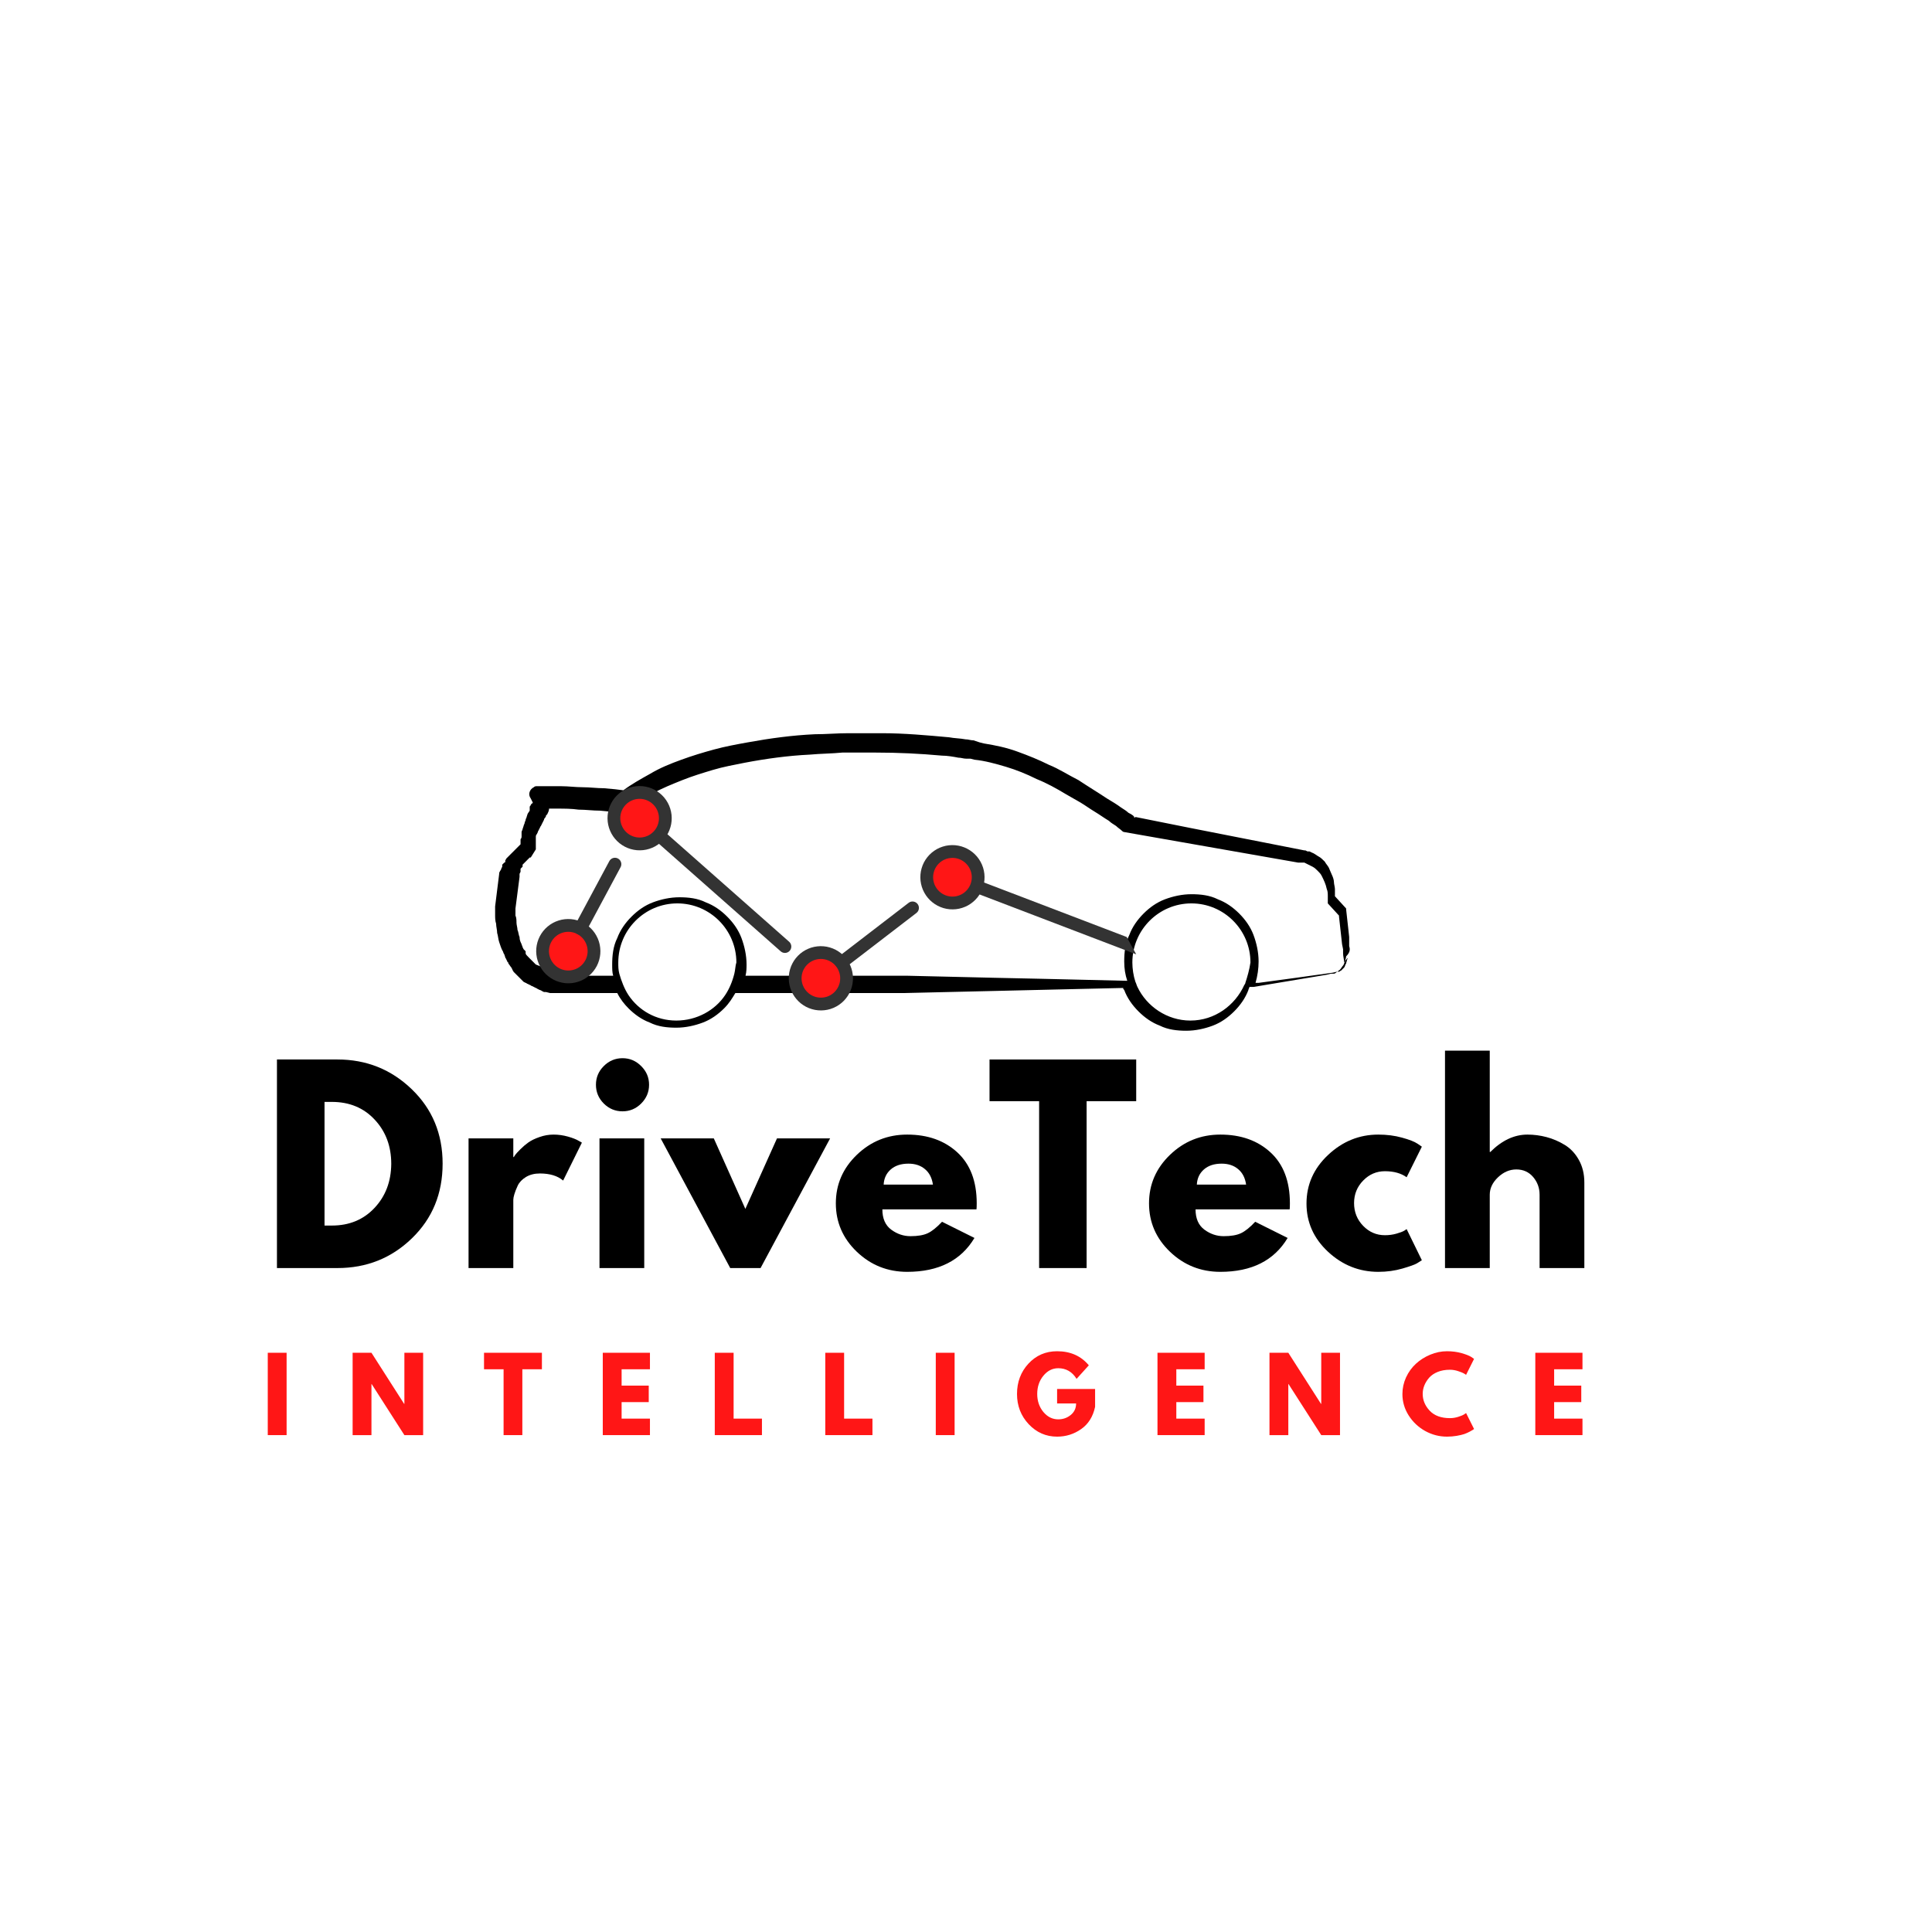<?xml version="1.0" encoding="UTF-8"?>
<svg xmlns="http://www.w3.org/2000/svg" xmlns:xlink="http://www.w3.org/1999/xlink" width="375pt" height="375pt" viewBox="0 0 375 375" version="1.2">
<defs>
<g>
<symbol overflow="visible" id="glyph0-0">
<path style="stroke:none;" d=""/>
</symbol>
<symbol overflow="visible" id="glyph0-1">
<path style="stroke:none;" d="M 2.938 -40.484 L 14.672 -40.484 C 20.297 -40.484 25.102 -38.562 29.094 -34.719 C 33.094 -30.875 35.094 -26.055 35.094 -20.266 C 35.094 -14.441 33.102 -9.609 29.125 -5.766 C 25.156 -1.922 20.336 0 14.672 0 L 2.938 0 Z M 12.172 -8.25 L 13.594 -8.25 C 16.969 -8.25 19.723 -9.383 21.859 -11.656 C 24.004 -13.926 25.094 -16.781 25.125 -20.219 C 25.125 -23.656 24.051 -26.52 21.906 -28.812 C 19.77 -31.102 17 -32.25 13.594 -32.25 L 12.172 -32.25 Z M 12.172 -8.25 "/>
</symbol>
<symbol overflow="visible" id="glyph0-2">
<path style="stroke:none;" d="M 2.938 0 L 2.938 -25.172 L 11.625 -25.172 L 11.625 -21.547 L 11.734 -21.547 C 11.797 -21.672 11.898 -21.832 12.047 -22.031 C 12.191 -22.227 12.508 -22.57 13 -23.062 C 13.488 -23.551 14.008 -23.992 14.562 -24.391 C 15.125 -24.785 15.848 -25.133 16.734 -25.438 C 17.617 -25.75 18.52 -25.906 19.438 -25.906 C 20.383 -25.906 21.316 -25.773 22.234 -25.516 C 23.148 -25.254 23.82 -24.992 24.25 -24.734 L 24.938 -24.344 L 21.297 -16.984 C 20.223 -17.898 18.719 -18.359 16.781 -18.359 C 15.738 -18.359 14.836 -18.129 14.078 -17.672 C 13.328 -17.211 12.797 -16.656 12.484 -16 C 12.18 -15.344 11.961 -14.785 11.828 -14.328 C 11.691 -13.867 11.625 -13.508 11.625 -13.25 L 11.625 0 Z M 2.938 0 "/>
</symbol>
<symbol overflow="visible" id="glyph0-3">
<path style="stroke:none;" d="M 3.766 -39.203 C 4.785 -40.223 6 -40.734 7.406 -40.734 C 8.812 -40.734 10.02 -40.223 11.031 -39.203 C 12.051 -38.191 12.562 -36.984 12.562 -35.578 C 12.562 -34.172 12.051 -32.957 11.031 -31.938 C 10.02 -30.926 8.812 -30.422 7.406 -30.422 C 6 -30.422 4.785 -30.926 3.766 -31.938 C 2.754 -32.957 2.25 -34.172 2.25 -35.578 C 2.25 -36.984 2.754 -38.191 3.766 -39.203 Z M 2.938 -25.172 L 2.938 0 L 11.625 0 L 11.625 -25.172 Z M 2.938 -25.172 "/>
</symbol>
<symbol overflow="visible" id="glyph0-4">
<path style="stroke:none;" d="M 9.328 -25.172 L 15.453 -11.484 L 21.594 -25.172 L 31.906 -25.172 L 18.406 0 L 12.516 0 L -0.984 -25.172 Z M 9.328 -25.172 "/>
</symbol>
<symbol overflow="visible" id="glyph0-5">
<path style="stroke:none;" d="M 28.422 -11.391 L 10.156 -11.391 C 10.156 -9.617 10.727 -8.305 11.875 -7.453 C 13.02 -6.609 14.266 -6.188 15.609 -6.188 C 17.016 -6.188 18.125 -6.375 18.938 -6.75 C 19.758 -7.125 20.691 -7.867 21.734 -8.984 L 28.031 -5.844 C 25.406 -1.457 21.051 0.734 14.969 0.734 C 11.176 0.734 7.922 -0.562 5.203 -3.156 C 2.484 -5.758 1.125 -8.895 1.125 -12.562 C 1.125 -16.227 2.484 -19.367 5.203 -21.984 C 7.922 -24.598 11.176 -25.906 14.969 -25.906 C 18.957 -25.906 22.203 -24.754 24.703 -22.453 C 27.211 -20.148 28.469 -16.852 28.469 -12.562 C 28.469 -11.977 28.453 -11.586 28.422 -11.391 Z M 10.406 -16.203 L 19.969 -16.203 C 19.781 -17.504 19.266 -18.504 18.422 -19.203 C 17.586 -19.91 16.52 -20.266 15.219 -20.266 C 13.781 -20.266 12.633 -19.891 11.781 -19.141 C 10.926 -18.391 10.469 -17.41 10.406 -16.203 Z M 10.406 -16.203 "/>
</symbol>
<symbol overflow="visible" id="glyph0-6">
<path style="stroke:none;" d="M 0.391 -32.391 L 0.391 -40.484 L 28.859 -40.484 L 28.859 -32.391 L 19.234 -32.391 L 19.234 0 L 10.016 0 L 10.016 -32.391 Z M 0.391 -32.391 "/>
</symbol>
<symbol overflow="visible" id="glyph0-7">
<path style="stroke:none;" d="M 16.344 -18.797 C 14.707 -18.797 13.301 -18.191 12.125 -16.984 C 10.945 -15.773 10.359 -14.316 10.359 -12.609 C 10.359 -10.879 10.945 -9.406 12.125 -8.188 C 13.301 -6.977 14.707 -6.375 16.344 -6.375 C 17.125 -6.375 17.863 -6.473 18.562 -6.672 C 19.27 -6.867 19.789 -7.066 20.125 -7.266 L 20.562 -7.562 L 23.516 -1.516 C 23.285 -1.359 22.961 -1.156 22.547 -0.906 C 22.141 -0.664 21.207 -0.332 19.75 0.094 C 18.289 0.52 16.727 0.734 15.062 0.734 C 11.363 0.734 8.113 -0.562 5.312 -3.156 C 2.52 -5.758 1.125 -8.879 1.125 -12.516 C 1.125 -16.18 2.52 -19.328 5.312 -21.953 C 8.113 -24.586 11.363 -25.906 15.062 -25.906 C 16.727 -25.906 18.266 -25.707 19.672 -25.312 C 21.086 -24.926 22.086 -24.535 22.672 -24.141 L 23.516 -23.562 L 20.562 -17.625 C 19.477 -18.406 18.07 -18.797 16.344 -18.797 Z M 16.344 -18.797 "/>
</symbol>
<symbol overflow="visible" id="glyph0-8">
<path style="stroke:none;" d="M 2.938 0 L 2.938 -42.203 L 11.625 -42.203 L 11.625 -22.531 L 11.734 -22.531 C 13.984 -24.781 16.383 -25.906 18.938 -25.906 C 20.188 -25.906 21.422 -25.742 22.641 -25.422 C 23.867 -25.098 25.047 -24.594 26.172 -23.906 C 27.305 -23.219 28.223 -22.242 28.922 -20.984 C 29.629 -19.723 29.984 -18.258 29.984 -16.594 L 29.984 0 L 21.297 0 L 21.297 -14.234 C 21.297 -15.547 20.879 -16.691 20.047 -17.672 C 19.211 -18.648 18.125 -19.141 16.781 -19.141 C 15.477 -19.141 14.289 -18.629 13.219 -17.609 C 12.156 -16.598 11.625 -15.473 11.625 -14.234 L 11.625 0 Z M 2.938 0 "/>
</symbol>
<symbol overflow="visible" id="glyph1-0">
<path style="stroke:none;" d=""/>
</symbol>
<symbol overflow="visible" id="glyph1-1">
<path style="stroke:none;" d="M 4.812 -15.984 L 4.812 0 L 1.156 0 L 1.156 -15.984 Z M 4.812 -15.984 "/>
</symbol>
<symbol overflow="visible" id="glyph1-2">
<path style="stroke:none;" d="M 4.812 -9.922 L 4.812 0 L 1.156 0 L 1.156 -15.984 L 4.812 -15.984 L 11.156 -6.062 L 11.203 -6.062 L 11.203 -15.984 L 14.844 -15.984 L 14.844 0 L 11.203 0 L 4.844 -9.922 Z M 4.812 -9.922 "/>
</symbol>
<symbol overflow="visible" id="glyph1-3">
<path style="stroke:none;" d="M 0.156 -12.781 L 0.156 -15.984 L 11.391 -15.984 L 11.391 -12.781 L 7.594 -12.781 L 7.594 0 L 3.953 0 L 3.953 -12.781 Z M 0.156 -12.781 "/>
</symbol>
<symbol overflow="visible" id="glyph1-4">
<path style="stroke:none;" d="M 10.312 -15.984 L 10.312 -12.781 L 4.812 -12.781 L 4.812 -9.609 L 10.078 -9.609 L 10.078 -6.406 L 4.812 -6.406 L 4.812 -3.203 L 10.312 -3.203 L 10.312 0 L 1.156 0 L 1.156 -15.984 Z M 10.312 -15.984 "/>
</symbol>
<symbol overflow="visible" id="glyph1-5">
<path style="stroke:none;" d="M 4.812 -15.984 L 4.812 -3.203 L 10.312 -3.203 L 10.312 0 L 1.156 0 L 1.156 -15.984 Z M 4.812 -15.984 "/>
</symbol>
<symbol overflow="visible" id="glyph1-6">
<path style="stroke:none;" d="M 15.609 -8.953 L 15.609 -5.484 C 15.203 -3.586 14.301 -2.148 12.906 -1.172 C 11.508 -0.191 9.953 0.297 8.234 0.297 C 6.078 0.297 4.238 -0.508 2.719 -2.125 C 1.207 -3.738 0.453 -5.691 0.453 -7.984 C 0.453 -10.305 1.191 -12.27 2.672 -13.875 C 4.16 -15.477 6.016 -16.281 8.234 -16.281 C 10.828 -16.281 12.879 -15.367 14.391 -13.547 L 12.016 -10.922 C 11.16 -12.297 9.973 -12.984 8.453 -12.984 C 7.328 -12.984 6.363 -12.492 5.562 -11.516 C 4.77 -10.547 4.375 -9.367 4.375 -7.984 C 4.375 -6.629 4.77 -5.469 5.562 -4.5 C 6.363 -3.539 7.328 -3.062 8.453 -3.062 C 9.379 -3.062 10.188 -3.344 10.875 -3.906 C 11.57 -4.469 11.922 -5.211 11.922 -6.141 L 8.234 -6.141 L 8.234 -8.953 Z M 15.609 -8.953 "/>
</symbol>
<symbol overflow="visible" id="glyph1-7">
<path style="stroke:none;" d="M 9.672 -3.297 C 10.223 -3.297 10.758 -3.379 11.281 -3.547 C 11.812 -3.711 12.195 -3.875 12.438 -4.031 L 12.812 -4.281 L 14.359 -1.188 C 14.305 -1.145 14.234 -1.094 14.141 -1.031 C 14.055 -0.969 13.848 -0.848 13.516 -0.672 C 13.18 -0.492 12.828 -0.336 12.453 -0.203 C 12.078 -0.078 11.586 0.035 10.984 0.141 C 10.379 0.242 9.754 0.297 9.109 0.297 C 7.617 0.297 6.207 -0.066 4.875 -0.797 C 3.551 -1.535 2.484 -2.539 1.672 -3.812 C 0.859 -5.094 0.453 -6.477 0.453 -7.969 C 0.453 -9.094 0.688 -10.172 1.156 -11.203 C 1.633 -12.234 2.27 -13.113 3.062 -13.844 C 3.863 -14.582 4.789 -15.172 5.844 -15.609 C 6.906 -16.055 7.992 -16.281 9.109 -16.281 C 10.141 -16.281 11.086 -16.156 11.953 -15.906 C 12.828 -15.656 13.445 -15.41 13.812 -15.172 L 14.359 -14.797 L 12.812 -11.703 C 12.719 -11.773 12.578 -11.863 12.391 -11.969 C 12.211 -12.082 11.852 -12.227 11.312 -12.406 C 10.77 -12.594 10.223 -12.688 9.672 -12.688 C 8.785 -12.688 7.992 -12.547 7.297 -12.266 C 6.609 -11.984 6.055 -11.609 5.641 -11.141 C 5.234 -10.672 4.922 -10.164 4.703 -9.625 C 4.492 -9.094 4.391 -8.551 4.391 -8 C 4.391 -6.789 4.844 -5.703 5.75 -4.734 C 6.664 -3.773 7.973 -3.297 9.672 -3.297 Z M 9.672 -3.297 "/>
</symbol>
</g>
<clipPath id="clip1">
  <path d="M 96 142.316 L 262 142.316 L 262 200.066 L 96 200.066 Z M 96 142.316 "/>
</clipPath>
<clipPath id="clip2">
  <path d="M 225 182 L 228 182 L 228 195 L 225 195 Z M 225 182 "/>
</clipPath>
<clipPath id="clip3">
  <path d="M 227.742 198.328 L 137.715 247.848 L 80.605 144.016 L 170.637 94.496 Z M 227.742 198.328 "/>
</clipPath>
<clipPath id="clip4">
  <path d="M 151.66 273.203 L 289.664 197.301 L 218.461 67.84 L 80.457 143.742 Z M 151.66 273.203 "/>
</clipPath>
<clipPath id="clip5">
  <path d="M 179 165 L 190 165 L 190 176 L 179 176 Z M 179 165 "/>
</clipPath>
<clipPath id="clip6">
  <path d="M 227.742 198.328 L 137.715 247.848 L 80.605 144.016 L 170.637 94.496 Z M 227.742 198.328 "/>
</clipPath>
<clipPath id="clip7">
  <path d="M 151.66 273.203 L 289.664 197.301 L 218.461 67.84 L 80.457 143.742 Z M 151.66 273.203 "/>
</clipPath>
<clipPath id="clip8">
  <path d="M 154 184 L 165 184 L 165 195 L 154 195 Z M 154 184 "/>
</clipPath>
<clipPath id="clip9">
  <path d="M 227.742 198.328 L 137.715 247.848 L 80.605 144.016 L 170.637 94.496 Z M 227.742 198.328 "/>
</clipPath>
<clipPath id="clip10">
  <path d="M 151.66 273.203 L 289.664 197.301 L 218.461 67.84 L 80.457 143.742 Z M 151.66 273.203 "/>
</clipPath>
<clipPath id="clip11">
  <path d="M 119 153 L 130 153 L 130 164 L 119 164 Z M 119 153 "/>
</clipPath>
<clipPath id="clip12">
  <path d="M 227.742 198.328 L 137.715 247.848 L 80.605 144.016 L 170.637 94.496 Z M 227.742 198.328 "/>
</clipPath>
<clipPath id="clip13">
  <path d="M 151.66 273.203 L 289.664 197.301 L 218.461 67.84 L 80.457 143.742 Z M 151.66 273.203 "/>
</clipPath>
<clipPath id="clip14">
  <path d="M 105 179 L 116 179 L 116 190 L 105 190 Z M 105 179 "/>
</clipPath>
<clipPath id="clip15">
  <path d="M 227.742 198.328 L 137.715 247.848 L 80.605 144.016 L 170.637 94.496 Z M 227.742 198.328 "/>
</clipPath>
<clipPath id="clip16">
  <path d="M 151.66 273.203 L 289.664 197.301 L 218.461 67.84 L 80.457 143.742 Z M 151.66 273.203 "/>
</clipPath>
<clipPath id="clip17">
  <path d="M 176 94 L 228 94 L 228 182 L 176 182 Z M 176 94 "/>
</clipPath>
<clipPath id="clip18">
  <path d="M 227.742 198.328 L 137.715 247.848 L 80.605 144.016 L 170.637 94.496 Z M 227.742 198.328 "/>
</clipPath>
<clipPath id="clip19">
  <path d="M 151.66 273.203 L 289.664 197.301 L 218.461 67.84 L 80.457 143.742 Z M 151.66 273.203 "/>
</clipPath>
<clipPath id="clip20">
  <path d="M 223 180 L 228 180 L 228 196 L 223 196 Z M 223 180 "/>
</clipPath>
<clipPath id="clip21">
  <path d="M 227.742 198.328 L 137.715 247.848 L 80.605 144.016 L 170.637 94.496 Z M 227.742 198.328 "/>
</clipPath>
<clipPath id="clip22">
  <path d="M 151.66 273.203 L 289.664 197.301 L 218.461 67.84 L 80.457 143.742 Z M 151.66 273.203 "/>
</clipPath>
<clipPath id="clip23">
  <path d="M 178 164 L 192 164 L 192 177 L 178 177 Z M 178 164 "/>
</clipPath>
<clipPath id="clip24">
  <path d="M 227.742 198.328 L 137.715 247.848 L 80.605 144.016 L 170.637 94.496 Z M 227.742 198.328 "/>
</clipPath>
<clipPath id="clip25">
  <path d="M 151.66 273.203 L 289.664 197.301 L 218.461 67.84 L 80.457 143.742 Z M 151.66 273.203 "/>
</clipPath>
<clipPath id="clip26">
  <path d="M 153 183 L 166 183 L 166 197 L 153 197 Z M 153 183 "/>
</clipPath>
<clipPath id="clip27">
  <path d="M 227.742 198.328 L 137.715 247.848 L 80.605 144.016 L 170.637 94.496 Z M 227.742 198.328 "/>
</clipPath>
<clipPath id="clip28">
  <path d="M 151.66 273.203 L 289.664 197.301 L 218.461 67.84 L 80.457 143.742 Z M 151.66 273.203 "/>
</clipPath>
<clipPath id="clip29">
  <path d="M 117 152 L 131 152 L 131 166 L 117 166 Z M 117 152 "/>
</clipPath>
<clipPath id="clip30">
  <path d="M 227.742 198.328 L 137.715 247.848 L 80.605 144.016 L 170.637 94.496 Z M 227.742 198.328 "/>
</clipPath>
<clipPath id="clip31">
  <path d="M 151.66 273.203 L 289.664 197.301 L 218.461 67.84 L 80.457 143.742 Z M 151.66 273.203 "/>
</clipPath>
<clipPath id="clip32">
  <path d="M 104 178 L 117 178 L 117 191 L 104 191 Z M 104 178 "/>
</clipPath>
<clipPath id="clip33">
  <path d="M 227.742 198.328 L 137.715 247.848 L 80.605 144.016 L 170.637 94.496 Z M 227.742 198.328 "/>
</clipPath>
<clipPath id="clip34">
  <path d="M 151.66 273.203 L 289.664 197.301 L 218.461 67.84 L 80.457 143.742 Z M 151.66 273.203 "/>
</clipPath>
<clipPath id="clip35">
  <path d="M 111 166 L 121 166 L 121 182 L 111 182 Z M 111 166 "/>
</clipPath>
<clipPath id="clip36">
  <path d="M 227.742 198.328 L 137.715 247.848 L 80.605 144.016 L 170.637 94.496 Z M 227.742 198.328 "/>
</clipPath>
<clipPath id="clip37">
  <path d="M 151.66 273.203 L 289.664 197.301 L 218.461 67.84 L 80.457 143.742 Z M 151.66 273.203 "/>
</clipPath>
<clipPath id="clip38">
  <path d="M 126 161 L 154 161 L 154 185 L 126 185 Z M 126 161 "/>
</clipPath>
<clipPath id="clip39">
  <path d="M 227.742 198.328 L 137.715 247.848 L 80.605 144.016 L 170.637 94.496 Z M 227.742 198.328 "/>
</clipPath>
<clipPath id="clip40">
  <path d="M 151.66 273.203 L 289.664 197.301 L 218.461 67.84 L 80.457 143.742 Z M 151.66 273.203 "/>
</clipPath>
<clipPath id="clip41">
  <path d="M 162 174 L 179 174 L 179 189 L 162 189 Z M 162 174 "/>
</clipPath>
<clipPath id="clip42">
  <path d="M 227.742 198.328 L 137.715 247.848 L 80.605 144.016 L 170.637 94.496 Z M 227.742 198.328 "/>
</clipPath>
<clipPath id="clip43">
  <path d="M 151.66 273.203 L 289.664 197.301 L 218.461 67.84 L 80.457 143.742 Z M 151.66 273.203 "/>
</clipPath>
<clipPath id="clip44">
  <path d="M 188 170 L 223 170 L 223 186 L 188 186 Z M 188 170 "/>
</clipPath>
<clipPath id="clip45">
  <path d="M 227.742 198.328 L 137.715 247.848 L 80.605 144.016 L 170.637 94.496 Z M 227.742 198.328 "/>
</clipPath>
<clipPath id="clip46">
  <path d="M 151.66 273.203 L 289.664 197.301 L 218.461 67.84 L 80.457 143.742 Z M 151.66 273.203 "/>
</clipPath>
</defs>
<g id="surface1">
<rect x="0" y="0" width="375" height="375" style="fill:rgb(100%,100%,100%);fill-opacity:1;stroke:none;"/>
<rect x="0" y="0" width="375" height="375" style="fill:rgb(100%,100%,100%);fill-opacity:1;stroke:none;"/>
<g style="fill:rgb(0%,0%,0%);fill-opacity:1;">
  <use xlink:href="#glyph0-1" x="50.818" y="246.129"/>
</g>
<g style="fill:rgb(0%,0%,0%);fill-opacity:1;">
  <use xlink:href="#glyph0-2" x="88.007" y="246.129"/>
</g>
<g style="fill:rgb(0%,0%,0%);fill-opacity:1;">
  <use xlink:href="#glyph0-3" x="113.422" y="246.129"/>
</g>
<g style="fill:rgb(0%,0%,0%);fill-opacity:1;">
  <use xlink:href="#glyph0-4" x="129.22" y="246.129"/>
</g>
<g style="fill:rgb(0%,0%,0%);fill-opacity:1;">
  <use xlink:href="#glyph0-5" x="161.111" y="246.129"/>
</g>
<g style="fill:rgb(0%,0%,0%);fill-opacity:1;">
  <use xlink:href="#glyph0-6" x="191.677" y="246.129"/>
</g>
<g style="fill:rgb(0%,0%,0%);fill-opacity:1;">
  <use xlink:href="#glyph0-5" x="221.899" y="246.129"/>
</g>
<g style="fill:rgb(0%,0%,0%);fill-opacity:1;">
  <use xlink:href="#glyph0-7" x="252.465" y="246.129"/>
</g>
<g style="fill:rgb(0%,0%,0%);fill-opacity:1;">
  <use xlink:href="#glyph0-8" x="277.536" y="246.129"/>
</g>
<g style="fill:rgb(100%,8.629%,8.629%);fill-opacity:1;">
  <use xlink:href="#glyph1-1" x="50.818" y="278.555"/>
</g>
<g style="fill:rgb(100%,8.629%,8.629%);fill-opacity:1;">
  <use xlink:href="#glyph1-2" x="67.288" y="278.555"/>
</g>
<g style="fill:rgb(100%,8.629%,8.629%);fill-opacity:1;">
  <use xlink:href="#glyph1-3" x="93.793" y="278.555"/>
</g>
<g style="fill:rgb(100%,8.629%,8.629%);fill-opacity:1;">
  <use xlink:href="#glyph1-4" x="115.842" y="278.555"/>
</g>
<g style="fill:rgb(100%,8.629%,8.629%);fill-opacity:1;">
  <use xlink:href="#glyph1-5" x="137.581" y="278.555"/>
</g>
<g style="fill:rgb(100%,8.629%,8.629%);fill-opacity:1;">
  <use xlink:href="#glyph1-5" x="159.03" y="278.555"/>
</g>
<g style="fill:rgb(100%,8.629%,8.629%);fill-opacity:1;">
  <use xlink:href="#glyph1-1" x="180.478" y="278.555"/>
</g>
<g style="fill:rgb(100%,8.629%,8.629%);fill-opacity:1;">
  <use xlink:href="#glyph1-6" x="196.948" y="278.555"/>
</g>
<g style="fill:rgb(100%,8.629%,8.629%);fill-opacity:1;">
  <use xlink:href="#glyph1-4" x="223.511" y="278.555"/>
</g>
<g style="fill:rgb(100%,8.629%,8.629%);fill-opacity:1;">
  <use xlink:href="#glyph1-2" x="245.25" y="278.555"/>
</g>
<g style="fill:rgb(100%,8.629%,8.629%);fill-opacity:1;">
  <use xlink:href="#glyph1-7" x="271.755" y="278.555"/>
</g>
<g style="fill:rgb(100%,8.629%,8.629%);fill-opacity:1;">
  <use xlink:href="#glyph1-4" x="296.846" y="278.555"/>
</g>
<g clip-path="url(#clip1)" clip-rule="nonzero">
<path style=" stroke:none;fill-rule:nonzero;fill:rgb(0%,0%,0%);fill-opacity:1;" d="M 261.875 183.652 L 261.875 181.871 L 261.68 180.094 L 261.285 176.531 C 261.285 176.531 261.285 176.531 261.285 176.336 L 259.109 173.961 C 259.109 173.961 259.109 173.961 259.109 174.16 L 259.109 173.961 C 259.109 173.566 259.109 172.973 259.109 172.578 C 259.109 172.18 258.914 171.59 258.914 171.191 C 258.914 170.797 258.715 170.203 258.52 169.809 C 258.32 169.414 258.121 168.82 257.926 168.422 C 257.727 168.027 257.332 167.633 257.137 167.238 C 256.738 166.84 256.344 166.445 255.949 166.25 C 255.555 166.051 255.16 165.656 254.566 165.457 L 254.172 165.258 L 253.777 165.258 L 253.379 165.062 L 253.184 165.062 L 242.117 162.887 L 231.055 160.711 L 220.188 158.535 C 220.188 158.535 220.383 158.535 220.383 158.734 L 219.988 158.535 L 220.188 158.535 C 219.789 158.141 219.395 157.941 219 157.742 C 218.605 157.348 218.211 157.152 217.617 156.754 C 216.828 156.16 215.84 155.566 214.852 154.977 C 213.074 153.789 211.098 152.602 209.32 151.414 C 207.344 150.426 205.562 149.238 203.59 148.449 C 201.613 147.461 199.637 146.668 197.465 145.879 C 195.289 145.086 193.312 144.691 190.941 144.297 L 190.152 144.098 L 188.965 143.703 C 188.375 143.703 187.98 143.504 187.387 143.504 C 186.398 143.305 185.211 143.305 184.227 143.109 C 179.879 142.715 175.531 142.316 171.184 142.316 C 169.012 142.316 166.836 142.316 164.664 142.316 C 162.488 142.316 160.316 142.516 158.145 142.516 C 153.797 142.715 149.449 143.305 145.102 144.098 C 142.93 144.492 140.754 144.887 138.582 145.48 C 136.41 146.074 134.434 146.668 132.258 147.461 C 130.086 148.25 128.109 149.043 126.133 150.227 C 124.355 151.219 122.578 152.207 120.996 153.395 L 119.414 153.195 L 117.242 152.996 C 115.859 152.996 114.477 152.801 113.094 152.801 C 111.711 152.801 110.328 152.602 108.945 152.602 C 108.547 152.602 108.152 152.602 107.957 152.602 L 104.793 152.602 C 104.793 152.602 104.598 152.602 104.598 152.602 L 104.203 152.602 C 104.004 152.602 103.805 152.602 103.609 152.801 C 102.816 153.195 102.422 154.184 103.016 154.977 L 103.41 155.766 C 103.41 155.766 103.41 155.965 103.215 155.965 C 103.016 156.16 103.016 156.359 102.816 156.559 L 102.816 157.348 L 102.422 157.941 L 102.227 158.535 C 102.227 158.734 102.027 158.93 102.027 159.129 C 102.027 159.324 101.832 159.523 101.832 159.723 C 101.832 159.918 101.633 160.117 101.633 160.316 L 101.434 160.91 C 101.434 161.105 101.238 161.305 101.238 161.5 C 101.238 161.699 101.238 161.699 101.238 161.898 L 101.238 162.293 C 101.238 162.492 101.238 162.688 101.039 162.887 L 101.039 163.48 C 101.039 163.676 101.039 163.676 101.039 163.875 C 100.844 164.074 100.844 164.074 100.645 164.27 C 100.445 164.469 100.445 164.469 100.25 164.664 C 100.051 164.863 100.051 164.863 99.855 165.062 C 99.656 165.258 99.656 165.258 99.461 165.457 L 99.062 165.852 C 98.867 166.051 98.867 166.051 98.668 166.25 C 98.668 166.25 98.473 166.445 98.473 166.445 L 98.273 166.645 C 98.273 166.84 98.074 166.84 98.074 167.039 L 98.074 167.238 C 98.074 167.238 98.074 167.434 97.879 167.434 L 97.68 167.633 L 97.484 167.832 L 97.484 168.227 L 97.285 168.621 C 97.285 168.82 97.09 169.016 97.09 169.016 L 96.891 169.414 C 96.891 169.414 96.891 169.609 96.891 169.609 L 96.102 175.938 L 96.102 176.73 C 96.102 177.125 96.102 177.324 96.102 177.52 C 96.102 178.113 96.102 178.707 96.297 179.301 C 96.297 179.895 96.496 180.488 96.496 181.082 C 96.691 181.676 96.691 182.27 96.891 182.859 C 97.09 183.453 97.285 184.047 97.484 184.441 C 97.68 184.641 97.68 185.035 97.879 185.234 L 98.074 185.828 C 98.074 186.027 98.273 186.027 98.273 186.223 L 98.473 186.617 C 98.473 186.617 98.473 186.816 98.668 186.816 L 98.668 187.016 C 98.867 187.211 99.062 187.609 99.262 187.805 L 99.461 188.199 C 99.461 188.398 99.656 188.398 99.656 188.598 L 100.445 189.387 C 100.645 189.586 100.645 189.586 100.844 189.785 L 101.238 190.18 C 101.434 190.375 101.434 190.375 101.633 190.574 L 102.027 190.773 C 102.227 190.773 102.227 190.969 102.422 190.969 L 102.816 191.168 C 103.016 191.168 103.016 191.367 103.215 191.367 L 103.609 191.562 L 104.004 191.762 C 104.203 191.762 104.203 191.957 104.398 191.957 C 104.598 192.156 104.992 192.156 105.188 192.355 L 105.586 192.551 L 105.781 192.551 C 105.781 192.551 105.98 192.551 105.98 192.551 L 106.77 192.75 C 106.969 192.75 107.164 192.75 107.164 192.75 L 119.812 192.75 C 120.402 193.938 121.195 194.926 121.984 195.715 C 123.168 196.902 124.555 197.891 126.133 198.484 C 127.715 199.277 129.492 199.473 131.27 199.473 C 133.051 199.473 134.828 199.078 136.41 198.484 C 137.988 197.891 139.371 196.902 140.559 195.715 C 141.547 194.727 142.137 193.738 142.73 192.75 L 149.648 192.75 C 152.414 192.75 155.375 192.75 158.145 192.75 L 175.531 192.75 L 184.027 192.551 L 192.523 192.355 L 209.516 191.957 L 218.012 191.762 C 218.012 191.957 218.012 191.957 218.211 192.156 C 218.801 193.738 219.789 195.125 220.977 196.309 C 222.16 197.496 223.543 198.484 225.125 199.078 C 226.707 199.871 228.484 200.066 230.262 200.066 C 232.043 200.066 233.82 199.672 235.398 199.078 C 236.98 198.484 238.363 197.496 239.551 196.309 C 240.734 195.125 241.723 193.738 242.316 192.156 C 242.316 191.957 242.512 191.762 242.512 191.562 C 242.711 191.562 242.91 191.562 243.305 191.562 L 250.418 190.375 L 257.531 189.191 L 258.32 188.992 L 258.52 188.992 C 258.52 188.992 258.52 188.992 258.715 188.992 C 258.715 188.992 258.914 188.992 258.914 188.992 C 259.109 188.992 259.309 188.793 259.309 188.793 C 259.504 188.598 259.902 188.398 260.098 188.199 C 260.297 188.004 260.492 187.609 260.691 187.41 C 260.891 187.211 260.891 186.816 261.086 186.617 C 261.086 186.223 261.285 186.027 261.285 185.629 C 262.074 184.84 262.074 184.246 261.875 183.652 Z M 142.535 188.992 C 142.137 190.574 141.547 191.957 140.754 193.145 C 138.777 196.113 135.223 198.09 131.27 198.09 C 127.32 198.09 123.961 196.113 121.984 193.145 C 121.195 191.957 120.602 190.375 120.207 188.992 C 120.008 188.199 120.008 187.609 120.008 186.816 C 120.008 180.488 125.145 175.348 131.469 175.348 C 137.793 175.348 142.93 180.488 142.93 186.816 C 142.73 187.41 142.73 188.199 142.535 188.992 Z M 241.723 190.773 C 241.723 190.969 241.523 191.168 241.523 191.168 C 239.746 195.125 235.797 198.09 231.055 198.09 C 226.508 198.09 222.559 195.32 220.777 191.562 C 220.582 191.168 220.582 190.969 220.383 190.574 C 219.988 189.387 219.789 188.004 219.789 186.816 C 219.789 180.488 224.93 175.348 231.25 175.348 C 237.574 175.348 242.711 180.488 242.711 186.816 C 242.512 188.199 242.117 189.586 241.723 190.773 Z M 261.48 186.223 C 261.48 186.422 261.285 186.816 261.285 187.016 C 261.086 187.211 261.086 187.609 260.891 187.805 C 260.691 188.004 260.492 188.199 260.297 188.398 C 260.098 188.398 260.098 188.598 259.902 188.598 C 259.902 188.598 259.703 188.598 259.703 188.598 L 259.508 188.598 L 258.715 188.793 L 251.602 189.785 L 244.293 190.773 C 244.094 190.773 243.895 190.773 243.699 190.773 C 244.094 189.387 244.293 188.004 244.293 186.617 C 244.293 184.84 243.895 183.059 243.305 181.477 C 242.711 179.895 241.723 178.512 240.539 177.324 C 239.352 176.137 237.969 175.148 236.387 174.555 C 234.809 173.762 233.027 173.566 231.25 173.566 C 229.473 173.566 227.695 173.961 226.113 174.555 C 224.531 175.148 223.148 176.137 221.965 177.324 C 220.777 178.512 219.789 179.895 219.199 181.477 C 218.406 183.059 218.211 184.84 218.211 186.617 C 218.211 188.004 218.406 189.191 218.801 190.375 L 210.504 190.18 L 202.008 189.98 L 192.918 189.785 L 175.926 189.387 L 158.539 189.387 C 155.773 189.387 152.809 189.387 150.043 189.387 L 144.707 189.387 C 144.906 188.598 144.906 187.805 144.906 187.211 C 144.906 185.434 144.508 183.652 143.918 182.07 C 143.324 180.488 142.336 179.102 141.148 177.918 C 139.965 176.73 138.582 175.742 137 175.148 C 135.422 174.355 133.641 174.16 131.863 174.16 C 130.086 174.16 128.309 174.555 126.727 175.148 C 125.145 175.742 123.762 176.73 122.578 177.918 C 121.391 179.102 120.402 180.488 119.812 182.07 C 119.02 183.652 118.824 185.434 118.824 187.211 C 118.824 188.004 118.824 188.793 119.02 189.387 L 108.152 189.387 L 108.352 189.387 L 107.758 189.387 L 107.957 189.387 L 107.559 189.191 C 107.559 189.191 107.363 189.191 107.363 189.191 L 107.164 189.191 L 106.77 188.992 C 106.574 188.992 106.375 188.793 106.176 188.793 C 106.176 188.793 105.98 188.793 105.98 188.598 L 105.781 188.398 L 105.586 188.199 C 105.586 188.199 105.387 188.004 105.387 188.004 L 105.188 187.805 C 105.188 187.805 104.992 187.609 104.992 187.609 L 104.004 187.211 C 104.004 187.211 103.805 187.016 103.805 187.016 L 103.609 186.816 C 103.609 186.816 103.41 186.617 103.41 186.617 L 103.016 186.223 C 103.016 186.223 102.816 186.027 102.816 186.027 L 102.621 185.828 C 102.227 185.434 102.027 185.234 102.027 185.035 L 102.027 184.84 C 102.027 184.84 102.027 184.84 102.027 184.641 L 101.832 184.441 C 101.832 184.441 101.633 184.246 101.633 184.246 L 101.434 183.852 C 101.434 183.652 101.238 183.453 101.238 183.258 C 101.039 182.859 100.844 182.465 100.844 181.871 C 100.645 181.477 100.645 180.883 100.445 180.488 C 100.445 180.094 100.25 179.5 100.25 179.102 C 100.25 178.707 100.25 178.113 100.051 177.719 C 100.051 177.52 100.051 177.324 100.051 176.93 L 100.051 176.336 L 100.844 170.203 L 100.844 170.004 L 100.844 170.203 L 100.844 170.004 C 100.844 169.809 100.844 169.809 100.844 169.609 L 101.039 169.215 L 101.039 168.82 C 101.039 168.82 101.039 168.82 101.039 168.621 L 101.238 168.422 C 101.238 168.422 101.434 168.227 101.434 168.227 L 101.434 168.027 C 101.434 168.027 101.434 168.027 101.434 167.832 C 101.434 167.832 101.633 167.633 101.633 167.633 L 102.027 167.238 C 102.027 167.238 102.227 167.039 102.227 167.039 C 102.227 167.039 102.422 166.84 102.422 166.84 C 102.422 166.84 102.621 166.645 102.621 166.645 C 102.621 166.645 102.816 166.445 102.816 166.445 C 102.816 166.445 102.816 166.445 103.016 166.445 L 104.004 164.863 L 104.004 164.27 C 104.004 164.27 104.004 164.074 104.004 164.074 L 104.004 163.48 C 104.004 163.281 104.004 163.082 104.004 162.887 L 104.004 162.688 C 104.004 162.688 104.004 162.492 104.004 162.492 C 104.004 162.293 104.004 162.094 104.203 161.898 L 104.398 161.5 C 104.398 161.305 104.598 161.105 104.598 161.105 C 104.598 160.91 104.793 160.711 104.793 160.711 C 104.793 160.512 104.992 160.316 104.992 160.316 L 105.188 159.918 L 105.586 159.129 C 105.586 158.93 105.781 158.734 105.781 158.734 C 105.781 158.734 105.98 158.535 105.98 158.336 C 105.98 158.336 105.98 158.141 106.176 158.141 C 106.375 157.742 106.574 157.348 106.574 156.953 C 106.969 156.953 107.363 156.953 107.559 156.953 C 107.758 156.953 107.957 156.953 108.152 156.953 C 109.535 156.953 110.918 156.953 112.301 157.152 C 113.684 157.152 115.07 157.348 116.453 157.348 L 118.625 157.547 L 120.602 157.742 C 120.996 157.742 121.391 157.742 121.59 157.348 C 123.168 156.16 124.949 154.977 126.727 153.984 C 128.504 152.996 130.48 152.207 132.457 151.414 C 134.434 150.625 136.41 150.031 138.383 149.438 C 140.359 148.844 142.535 148.449 144.508 148.055 C 148.66 147.262 153.004 146.668 157.156 146.473 C 159.328 146.273 161.504 146.273 163.477 146.074 C 165.652 146.074 167.824 146.074 170 146.074 C 174.344 146.074 178.496 146.273 182.84 146.668 C 183.828 146.668 185.016 146.867 186.004 147.062 C 186.598 147.062 186.992 147.262 187.582 147.262 L 188.375 147.262 L 189.164 147.461 C 191.141 147.656 193.312 148.25 195.289 148.844 C 197.266 149.438 199.242 150.227 201.219 151.219 C 203.191 152.008 204.973 152.996 206.949 154.184 C 207.934 154.777 208.727 155.172 209.715 155.766 C 210.703 156.359 211.492 156.953 212.48 157.547 C 213.469 158.141 214.258 158.734 215.246 159.324 C 215.641 159.723 216.035 159.918 216.629 160.316 C 217.023 160.711 217.418 160.91 217.816 161.305 C 217.816 161.305 218.012 161.5 218.211 161.5 L 229.473 163.48 L 251.996 167.434 L 253.184 167.434 L 253.578 167.633 C 253.973 167.832 254.367 168.027 254.766 168.227 C 255.16 168.422 255.555 168.82 255.75 169.016 C 256.148 169.414 256.344 169.609 256.543 170.008 C 256.938 170.797 257.332 171.59 257.531 172.578 C 257.727 172.973 257.727 173.566 257.727 173.961 C 257.727 174.16 257.727 174.355 257.727 174.555 C 257.727 174.754 257.727 174.949 257.727 175.148 C 257.727 175.148 257.727 175.348 257.727 175.348 L 259.902 177.719 L 259.902 177.918 L 260.297 181.477 L 260.492 183.258 L 260.691 184.246 L 260.691 185.035 C 260.691 185.629 260.891 186.223 260.891 186.816 C 261.68 185.629 261.68 186.027 261.48 186.223 Z M 261.48 186.223 "/>
</g>
<g clip-path="url(#clip2)" clip-rule="nonzero">
<g clip-path="url(#clip3)" clip-rule="nonzero">
<g clip-path="url(#clip4)" clip-rule="nonzero">
<path style=" stroke:none;fill-rule:nonzero;fill:rgb(100%,8.629%,8.629%);fill-opacity:1;" d="M 236.574 185.223 C 236.379 184.867 236.152 184.539 235.895 184.23 C 235.637 183.922 235.348 183.641 235.035 183.387 C 234.719 183.137 234.383 182.918 234.027 182.73 C 233.668 182.543 233.297 182.395 232.91 182.281 C 232.523 182.168 232.129 182.094 231.727 182.062 C 231.324 182.027 230.926 182.031 230.523 182.074 C 230.125 182.117 229.734 182.199 229.348 182.32 C 228.965 182.441 228.598 182.602 228.242 182.793 C 227.891 182.988 227.562 183.215 227.254 183.473 C 226.945 183.734 226.664 184.02 226.414 184.336 C 226.164 184.648 225.945 184.984 225.758 185.344 C 225.574 185.699 225.426 186.074 225.312 186.461 C 225.199 186.848 225.129 187.242 225.094 187.645 C 225.059 188.043 225.062 188.445 225.109 188.848 C 225.152 189.246 225.238 189.641 225.359 190.023 C 225.48 190.41 225.637 190.777 225.832 191.133 C 226.027 191.484 226.254 191.816 226.512 192.125 C 226.773 192.434 227.059 192.715 227.375 192.965 C 227.688 193.219 228.023 193.438 228.383 193.621 C 228.738 193.809 229.113 193.957 229.5 194.07 C 229.887 194.184 230.281 194.258 230.68 194.293 C 231.082 194.328 231.484 194.324 231.883 194.281 C 232.285 194.234 232.676 194.152 233.059 194.031 C 233.441 193.91 233.812 193.754 234.164 193.559 C 234.516 193.363 234.848 193.137 235.156 192.879 C 235.465 192.621 235.742 192.332 235.992 192.02 C 236.246 191.703 236.465 191.367 236.648 191.012 C 236.836 190.652 236.984 190.281 237.094 189.895 C 237.207 189.508 237.281 189.113 237.312 188.711 C 237.348 188.309 237.344 187.906 237.301 187.508 C 237.254 187.105 237.172 186.715 237.051 186.328 C 236.926 185.945 236.77 185.574 236.574 185.223 Z M 236.574 185.223 "/>
</g>
</g>
</g>
<g clip-path="url(#clip5)" clip-rule="nonzero">
<g clip-path="url(#clip6)" clip-rule="nonzero">
<g clip-path="url(#clip7)" clip-rule="nonzero">
<path style=" stroke:none;fill-rule:nonzero;fill:rgb(100%,8.629%,8.629%);fill-opacity:1;" d="M 189.203 167.863 C 189.043 167.574 188.859 167.305 188.648 167.055 C 188.438 166.805 188.203 166.574 187.949 166.371 C 187.691 166.164 187.418 165.988 187.129 165.836 C 186.836 165.684 186.535 165.562 186.219 165.469 C 185.906 165.379 185.582 165.32 185.258 165.289 C 184.93 165.262 184.605 165.266 184.277 165.301 C 183.953 165.336 183.633 165.402 183.32 165.504 C 183.008 165.602 182.711 165.73 182.422 165.887 C 182.137 166.047 181.867 166.23 181.617 166.441 C 181.367 166.652 181.137 166.887 180.934 167.141 C 180.73 167.398 180.551 167.672 180.398 167.961 C 180.25 168.254 180.129 168.555 180.039 168.871 C 179.945 169.184 179.887 169.508 179.859 169.832 C 179.832 170.16 179.836 170.488 179.871 170.812 C 179.906 171.141 179.977 171.457 180.074 171.77 C 180.172 172.082 180.301 172.383 180.461 172.672 C 180.617 172.961 180.805 173.23 181.016 173.48 C 181.227 173.73 181.461 173.961 181.715 174.164 C 181.973 174.371 182.246 174.547 182.535 174.699 C 182.828 174.852 183.129 174.973 183.445 175.066 C 183.758 175.156 184.078 175.215 184.406 175.246 C 184.734 175.273 185.059 175.27 185.383 175.234 C 185.711 175.199 186.031 175.133 186.34 175.031 C 186.652 174.934 186.953 174.805 187.242 174.648 C 187.527 174.488 187.797 174.305 188.047 174.094 C 188.297 173.883 188.527 173.648 188.73 173.395 C 188.934 173.137 189.113 172.863 189.262 172.574 C 189.414 172.281 189.535 171.98 189.625 171.664 C 189.719 171.348 189.777 171.027 189.805 170.703 C 189.832 170.375 189.828 170.047 189.793 169.723 C 189.758 169.395 189.688 169.078 189.59 168.766 C 189.488 168.449 189.359 168.152 189.203 167.863 Z M 189.203 167.863 "/>
</g>
</g>
</g>
<g clip-path="url(#clip8)" clip-rule="nonzero">
<g clip-path="url(#clip9)" clip-rule="nonzero">
<g clip-path="url(#clip10)" clip-rule="nonzero">
<path style=" stroke:none;fill-rule:nonzero;fill:rgb(100%,8.629%,8.629%);fill-opacity:1;" d="M 163.672 187.484 C 163.516 187.195 163.328 186.926 163.117 186.676 C 162.906 186.422 162.676 186.195 162.418 185.988 C 162.164 185.785 161.887 185.605 161.598 185.453 C 161.309 185.305 161.004 185.18 160.688 185.09 C 160.375 184.996 160.055 184.938 159.727 184.91 C 159.402 184.879 159.074 184.883 158.75 184.922 C 158.422 184.957 158.105 185.023 157.793 185.121 C 157.48 185.223 157.18 185.348 156.891 185.508 C 156.605 185.664 156.336 185.848 156.086 186.059 C 155.836 186.27 155.609 186.504 155.402 186.762 C 155.199 187.016 155.02 187.289 154.871 187.582 C 154.719 187.871 154.598 188.176 154.508 188.488 C 154.414 188.805 154.355 189.125 154.328 189.453 C 154.301 189.781 154.305 190.105 154.34 190.434 C 154.379 190.758 154.445 191.078 154.543 191.391 C 154.645 191.703 154.773 192.004 154.93 192.289 C 155.09 192.578 155.273 192.848 155.484 193.098 C 155.695 193.352 155.93 193.578 156.184 193.785 C 156.441 193.988 156.715 194.168 157.004 194.32 C 157.297 194.469 157.598 194.594 157.914 194.684 C 158.23 194.777 158.551 194.836 158.875 194.863 C 159.203 194.895 159.527 194.891 159.855 194.852 C 160.18 194.816 160.5 194.75 160.812 194.652 C 161.125 194.555 161.422 194.426 161.711 194.266 C 161.996 194.109 162.266 193.926 162.516 193.715 C 162.77 193.504 162.996 193.27 163.199 193.012 C 163.406 192.758 163.582 192.484 163.734 192.191 C 163.883 191.902 164.004 191.598 164.098 191.285 C 164.188 190.969 164.246 190.648 164.273 190.32 C 164.301 189.996 164.297 189.668 164.262 189.34 C 164.227 189.016 164.156 188.695 164.059 188.383 C 163.961 188.07 163.832 187.77 163.672 187.484 Z M 163.672 187.484 "/>
</g>
</g>
</g>
<g clip-path="url(#clip11)" clip-rule="nonzero">
<g clip-path="url(#clip12)" clip-rule="nonzero">
<g clip-path="url(#clip13)" clip-rule="nonzero">
<path style=" stroke:none;fill-rule:nonzero;fill:rgb(100%,8.629%,8.629%);fill-opacity:1;" d="M 128.48 156.41 C 128.324 156.121 128.137 155.852 127.926 155.602 C 127.715 155.352 127.48 155.121 127.227 154.918 C 126.969 154.711 126.695 154.535 126.406 154.383 C 126.113 154.23 125.812 154.109 125.496 154.016 C 125.184 153.926 124.863 153.867 124.535 153.836 C 124.207 153.809 123.883 153.812 123.559 153.848 C 123.23 153.883 122.91 153.949 122.602 154.051 C 122.289 154.148 121.988 154.277 121.699 154.434 C 121.414 154.594 121.145 154.777 120.895 154.988 C 120.645 155.199 120.414 155.434 120.211 155.688 C 120.008 155.945 119.828 156.219 119.68 156.508 C 119.527 156.801 119.406 157.102 119.316 157.418 C 119.223 157.73 119.164 158.055 119.137 158.379 C 119.109 158.707 119.113 159.035 119.148 159.359 C 119.184 159.688 119.254 160.004 119.352 160.316 C 119.453 160.629 119.582 160.93 119.738 161.219 C 119.895 161.508 120.082 161.777 120.293 162.027 C 120.504 162.277 120.738 162.508 120.992 162.711 C 121.25 162.918 121.523 163.094 121.812 163.246 C 122.105 163.398 122.406 163.52 122.723 163.613 C 123.035 163.703 123.359 163.762 123.684 163.793 C 124.012 163.82 124.336 163.816 124.664 163.781 C 124.988 163.746 125.309 163.68 125.621 163.578 C 125.934 163.48 126.23 163.352 126.52 163.195 C 126.805 163.035 127.074 162.852 127.324 162.641 C 127.574 162.43 127.805 162.195 128.008 161.941 C 128.211 161.684 128.391 161.41 128.543 161.121 C 128.691 160.828 128.812 160.527 128.902 160.211 C 128.996 159.895 129.055 159.574 129.082 159.25 C 129.109 158.922 129.105 158.594 129.07 158.27 C 129.035 157.941 128.965 157.625 128.867 157.312 C 128.77 156.996 128.641 156.699 128.48 156.41 Z M 128.48 156.41 "/>
</g>
</g>
</g>
<g clip-path="url(#clip14)" clip-rule="nonzero">
<g clip-path="url(#clip15)" clip-rule="nonzero">
<g clip-path="url(#clip16)" clip-rule="nonzero">
<path style=" stroke:none;fill-rule:nonzero;fill:rgb(100%,8.629%,8.629%);fill-opacity:1;" d="M 114.645 182.223 C 114.488 181.934 114.305 181.664 114.094 181.414 C 113.883 181.164 113.648 180.934 113.391 180.73 C 113.137 180.523 112.863 180.344 112.57 180.195 C 112.281 180.043 111.977 179.922 111.664 179.828 C 111.348 179.738 111.027 179.676 110.699 179.648 C 110.375 179.621 110.047 179.625 109.723 179.66 C 109.398 179.695 109.078 179.762 108.766 179.863 C 108.453 179.961 108.152 180.09 107.867 180.246 C 107.578 180.402 107.309 180.59 107.059 180.801 C 106.809 181.012 106.582 181.242 106.375 181.5 C 106.172 181.754 105.996 182.027 105.844 182.32 C 105.691 182.609 105.57 182.914 105.48 183.23 C 105.391 183.543 105.332 183.863 105.301 184.191 C 105.273 184.52 105.277 184.844 105.316 185.172 C 105.352 185.496 105.418 185.816 105.52 186.129 C 105.617 186.441 105.746 186.742 105.902 187.031 C 106.062 187.316 106.246 187.586 106.457 187.84 C 106.668 188.09 106.902 188.316 107.16 188.523 C 107.414 188.73 107.688 188.906 107.98 189.059 C 108.27 189.211 108.574 189.332 108.887 189.422 C 109.203 189.516 109.523 189.574 109.852 189.605 C 110.176 189.633 110.504 189.629 110.828 189.594 C 111.152 189.559 111.473 189.488 111.785 189.391 C 112.098 189.293 112.398 189.164 112.684 189.008 C 112.973 188.848 113.238 188.664 113.492 188.453 C 113.742 188.242 113.969 188.008 114.172 187.754 C 114.379 187.496 114.555 187.223 114.707 186.934 C 114.859 186.641 114.977 186.34 115.07 186.023 C 115.16 185.707 115.219 185.387 115.25 185.059 C 115.277 184.734 115.273 184.406 115.234 184.082 C 115.199 183.754 115.133 183.434 115.031 183.121 C 114.934 182.809 114.805 182.508 114.645 182.223 Z M 114.645 182.223 "/>
</g>
</g>
</g>
<g clip-path="url(#clip17)" clip-rule="nonzero">
<g clip-path="url(#clip18)" clip-rule="nonzero">
<g clip-path="url(#clip19)" clip-rule="nonzero">
<path style=" stroke:none;fill-rule:nonzero;fill:rgb(20%,20%,20%);fill-opacity:1;" d="M 227.297 179.176 C 227.215 179.031 227.113 178.906 226.984 178.805 C 226.855 178.699 226.711 178.625 226.555 178.582 C 226.395 178.535 226.234 178.52 226.07 178.539 C 225.91 178.555 225.754 178.605 225.609 178.684 C 225.469 178.762 225.344 178.867 225.242 178.996 C 225.137 179.125 225.062 179.266 225.02 179.426 C 224.973 179.582 224.961 179.742 224.977 179.906 C 224.996 180.07 225.043 180.227 225.125 180.367 C 225.203 180.512 225.309 180.637 225.434 180.738 C 225.562 180.844 225.707 180.918 225.863 180.965 C 226.023 181.008 226.184 181.023 226.348 181.004 C 226.512 180.988 226.664 180.938 226.809 180.859 C 226.953 180.781 227.074 180.676 227.176 180.547 C 227.281 180.422 227.355 180.277 227.398 180.117 C 227.445 179.961 227.461 179.801 227.441 179.637 C 227.422 179.473 227.375 179.32 227.297 179.176 Z M 225.5 175.91 C 225.422 175.766 225.316 175.645 225.188 175.539 C 225.059 175.438 224.918 175.363 224.758 175.316 C 224.602 175.27 224.441 175.258 224.277 175.273 C 224.113 175.293 223.961 175.34 223.816 175.422 C 223.672 175.5 223.547 175.602 223.445 175.73 C 223.344 175.859 223.27 176.004 223.223 176.16 C 223.176 176.32 223.164 176.48 223.184 176.645 C 223.199 176.809 223.25 176.961 223.328 177.105 C 223.406 177.25 223.512 177.375 223.641 177.477 C 223.77 177.578 223.91 177.652 224.07 177.699 C 224.227 177.746 224.387 177.762 224.551 177.742 C 224.715 177.723 224.867 177.676 225.012 177.598 C 225.156 177.516 225.281 177.414 225.383 177.285 C 225.484 177.156 225.559 177.012 225.605 176.855 C 225.652 176.695 225.664 176.535 225.645 176.371 C 225.629 176.211 225.578 176.055 225.5 175.91 Z M 223.703 172.648 C 223.625 172.504 223.523 172.379 223.395 172.277 C 223.266 172.172 223.121 172.098 222.965 172.055 C 222.805 172.008 222.645 171.992 222.48 172.012 C 222.32 172.027 222.164 172.078 222.02 172.156 C 221.875 172.234 221.754 172.34 221.652 172.469 C 221.547 172.598 221.473 172.738 221.43 172.898 C 221.383 173.055 221.367 173.215 221.387 173.379 C 221.406 173.543 221.453 173.699 221.535 173.84 C 221.613 173.984 221.715 174.109 221.844 174.211 C 221.973 174.316 222.117 174.391 222.273 174.438 C 222.434 174.48 222.594 174.496 222.758 174.477 C 222.918 174.461 223.074 174.41 223.219 174.332 C 223.363 174.254 223.484 174.148 223.586 174.02 C 223.691 173.895 223.766 173.75 223.809 173.59 C 223.855 173.434 223.871 173.273 223.852 173.109 C 223.832 172.945 223.785 172.793 223.703 172.648 Z M 221.91 169.383 C 221.832 169.238 221.727 169.117 221.598 169.012 C 221.469 168.91 221.328 168.836 221.168 168.789 C 221.012 168.742 220.852 168.73 220.688 168.746 C 220.523 168.766 220.371 168.812 220.227 168.895 C 220.082 168.973 219.957 169.074 219.855 169.203 C 219.754 169.332 219.68 169.477 219.633 169.633 C 219.586 169.793 219.574 169.953 219.594 170.117 C 219.609 170.281 219.66 170.434 219.738 170.578 C 219.816 170.723 219.922 170.848 220.051 170.949 C 220.18 171.051 220.32 171.125 220.48 171.172 C 220.637 171.219 220.797 171.23 220.961 171.215 C 221.125 171.195 221.277 171.148 221.422 171.07 C 221.566 170.988 221.691 170.887 221.793 170.758 C 221.895 170.629 221.969 170.484 222.016 170.328 C 222.062 170.168 222.074 170.008 222.055 169.844 C 222.039 169.684 221.988 169.527 221.91 169.383 Z M 220.113 166.121 C 220.035 165.977 219.93 165.852 219.805 165.75 C 219.676 165.645 219.531 165.57 219.375 165.527 C 219.215 165.48 219.055 165.465 218.891 165.484 C 218.727 165.5 218.574 165.551 218.43 165.629 C 218.285 165.707 218.164 165.812 218.062 165.941 C 217.957 166.07 217.883 166.211 217.84 166.371 C 217.793 166.527 217.777 166.688 217.797 166.852 C 217.816 167.016 217.863 167.172 217.941 167.312 C 218.023 167.457 218.125 167.582 218.254 167.684 C 218.383 167.789 218.527 167.863 218.684 167.91 C 218.844 167.953 219.004 167.969 219.168 167.949 C 219.328 167.934 219.484 167.883 219.629 167.805 C 219.77 167.727 219.895 167.621 219.996 167.492 C 220.102 167.367 220.176 167.223 220.219 167.062 C 220.266 166.906 220.281 166.746 220.262 166.582 C 220.242 166.418 220.195 166.266 220.113 166.121 Z M 218.32 162.855 C 218.242 162.711 218.137 162.59 218.008 162.484 C 217.879 162.383 217.738 162.309 217.578 162.262 C 217.422 162.215 217.262 162.203 217.098 162.219 C 216.934 162.238 216.781 162.285 216.637 162.367 C 216.492 162.445 216.367 162.547 216.266 162.676 C 216.164 162.805 216.09 162.949 216.043 163.105 C 215.996 163.266 215.984 163.426 216 163.59 C 216.02 163.754 216.07 163.906 216.148 164.051 C 216.227 164.195 216.332 164.32 216.461 164.422 C 216.59 164.523 216.73 164.598 216.891 164.645 C 217.047 164.691 217.207 164.703 217.371 164.688 C 217.535 164.668 217.688 164.621 217.832 164.543 C 217.977 164.461 218.102 164.359 218.203 164.23 C 218.305 164.102 218.379 163.957 218.426 163.801 C 218.469 163.641 218.484 163.48 218.465 163.316 C 218.449 163.156 218.398 163 218.32 162.855 Z M 216.523 159.594 C 216.445 159.449 216.34 159.324 216.215 159.223 C 216.086 159.117 215.941 159.043 215.785 159 C 215.625 158.953 215.465 158.938 215.301 158.957 C 215.137 158.973 214.984 159.023 214.84 159.102 C 214.695 159.18 214.574 159.285 214.469 159.414 C 214.367 159.543 214.293 159.684 214.25 159.844 C 214.203 160 214.188 160.16 214.207 160.324 C 214.227 160.488 214.273 160.645 214.352 160.785 C 214.434 160.93 214.535 161.055 214.664 161.156 C 214.793 161.262 214.938 161.336 215.094 161.383 C 215.254 161.426 215.414 161.441 215.578 161.422 C 215.738 161.406 215.895 161.355 216.039 161.277 C 216.18 161.199 216.305 161.094 216.406 160.965 C 216.512 160.836 216.586 160.695 216.629 160.535 C 216.676 160.379 216.688 160.219 216.672 160.055 C 216.652 159.891 216.605 159.738 216.523 159.594 Z M 214.73 156.328 C 214.648 156.184 214.547 156.062 214.418 155.957 C 214.289 155.855 214.145 155.781 213.988 155.734 C 213.832 155.688 213.668 155.676 213.508 155.691 C 213.344 155.711 213.191 155.758 213.047 155.84 C 212.902 155.918 212.777 156.02 212.676 156.148 C 212.574 156.277 212.5 156.422 212.453 156.578 C 212.406 156.738 212.395 156.898 212.41 157.062 C 212.43 157.227 212.48 157.379 212.559 157.523 C 212.637 157.668 212.742 157.793 212.871 157.895 C 213 157.996 213.141 158.07 213.301 158.117 C 213.457 158.164 213.617 158.176 213.781 158.16 C 213.945 158.141 214.098 158.094 214.242 158.016 C 214.387 157.934 214.508 157.832 214.613 157.703 C 214.715 157.574 214.789 157.43 214.836 157.273 C 214.879 157.113 214.895 156.953 214.875 156.789 C 214.859 156.629 214.809 156.473 214.73 156.328 Z M 212.934 153.066 C 212.855 152.922 212.75 152.797 212.621 152.695 C 212.496 152.59 212.352 152.516 212.195 152.473 C 212.035 152.426 211.875 152.41 211.711 152.43 C 211.547 152.445 211.395 152.496 211.25 152.574 C 211.105 152.652 210.984 152.758 210.879 152.887 C 210.777 153.016 210.703 153.156 210.656 153.316 C 210.613 153.473 210.598 153.633 210.617 153.797 C 210.637 153.961 210.684 154.113 210.762 154.258 C 210.844 154.402 210.945 154.527 211.074 154.629 C 211.203 154.734 211.348 154.809 211.504 154.855 C 211.66 154.898 211.824 154.914 211.984 154.895 C 212.148 154.879 212.305 154.828 212.445 154.75 C 212.59 154.672 212.715 154.566 212.816 154.438 C 212.918 154.309 212.992 154.168 213.039 154.008 C 213.086 153.852 213.098 153.691 213.082 153.527 C 213.062 153.363 213.016 153.211 212.934 153.066 Z M 211.141 149.801 C 211.059 149.656 210.957 149.535 210.828 149.43 C 210.699 149.328 210.555 149.254 210.398 149.207 C 210.242 149.16 210.078 149.148 209.918 149.164 C 209.754 149.184 209.598 149.23 209.457 149.312 C 209.312 149.391 209.188 149.492 209.086 149.621 C 208.984 149.75 208.91 149.895 208.863 150.051 C 208.816 150.211 208.805 150.371 208.82 150.535 C 208.84 150.699 208.887 150.852 208.969 150.996 C 209.047 151.141 209.152 151.262 209.281 151.367 C 209.406 151.469 209.551 151.543 209.711 151.59 C 209.867 151.637 210.027 151.648 210.191 151.633 C 210.355 151.613 210.508 151.566 210.652 151.488 C 210.797 151.406 210.918 151.305 211.023 151.176 C 211.125 151.047 211.199 150.902 211.246 150.746 C 211.289 150.586 211.305 150.426 211.285 150.262 C 211.266 150.098 211.219 149.945 211.141 149.801 Z M 209.344 146.539 C 209.266 146.395 209.16 146.27 209.031 146.168 C 208.906 146.062 208.762 145.988 208.602 145.941 C 208.445 145.898 208.285 145.883 208.121 145.902 C 207.957 145.918 207.805 145.969 207.66 146.047 C 207.516 146.125 207.395 146.23 207.289 146.359 C 207.188 146.488 207.113 146.629 207.066 146.789 C 207.023 146.945 207.008 147.105 207.027 147.27 C 207.043 147.434 207.094 147.586 207.172 147.73 C 207.254 147.875 207.355 148 207.484 148.102 C 207.613 148.207 207.758 148.281 207.914 148.328 C 208.07 148.371 208.234 148.387 208.395 148.367 C 208.559 148.352 208.715 148.301 208.855 148.223 C 209 148.145 209.125 148.039 209.227 147.91 C 209.328 147.781 209.402 147.641 209.449 147.48 C 209.496 147.324 209.508 147.164 209.492 147 C 209.473 146.836 209.422 146.684 209.344 146.539 Z M 207.551 143.273 C 207.469 143.129 207.367 143.008 207.238 142.902 C 207.109 142.801 206.965 142.727 206.809 142.68 C 206.648 142.633 206.488 142.621 206.328 142.637 C 206.164 142.656 206.008 142.703 205.863 142.785 C 205.723 142.863 205.598 142.965 205.496 143.094 C 205.395 143.223 205.32 143.367 205.273 143.523 C 205.227 143.684 205.215 143.844 205.23 144.008 C 205.25 144.172 205.297 144.324 205.379 144.469 C 205.457 144.613 205.562 144.734 205.688 144.84 C 205.816 144.941 205.961 145.016 206.117 145.062 C 206.277 145.109 206.438 145.121 206.602 145.105 C 206.766 145.086 206.918 145.039 207.062 144.961 C 207.207 144.879 207.328 144.777 207.434 144.648 C 207.535 144.52 207.609 144.375 207.656 144.219 C 207.699 144.059 207.715 143.898 207.695 143.734 C 207.676 143.57 207.629 143.418 207.551 143.273 Z M 205.754 140.012 C 205.676 139.867 205.57 139.742 205.441 139.641 C 205.312 139.535 205.172 139.461 205.012 139.414 C 204.855 139.371 204.695 139.355 204.531 139.375 C 204.367 139.391 204.215 139.441 204.07 139.52 C 203.926 139.598 203.805 139.703 203.699 139.832 C 203.598 139.961 203.523 140.102 203.477 140.262 C 203.434 140.418 203.418 140.578 203.438 140.742 C 203.453 140.906 203.504 141.059 203.582 141.203 C 203.66 141.348 203.766 141.473 203.895 141.574 C 204.023 141.68 204.164 141.754 204.324 141.801 C 204.48 141.844 204.641 141.859 204.805 141.84 C 204.969 141.824 205.121 141.773 205.266 141.695 C 205.41 141.617 205.535 141.512 205.637 141.383 C 205.738 141.254 205.812 141.113 205.859 140.953 C 205.906 140.797 205.918 140.637 205.902 140.473 C 205.883 140.309 205.832 140.156 205.754 140.012 Z M 203.961 136.746 C 203.879 136.602 203.777 136.48 203.648 136.375 C 203.52 136.273 203.375 136.199 203.219 136.152 C 203.059 136.105 202.898 136.094 202.734 136.109 C 202.574 136.129 202.418 136.176 202.273 136.254 C 202.133 136.336 202.008 136.438 201.906 136.566 C 201.801 136.695 201.727 136.84 201.684 136.996 C 201.637 137.156 201.625 137.316 201.641 137.48 C 201.66 137.645 201.707 137.797 201.789 137.941 C 201.867 138.086 201.973 138.207 202.098 138.312 C 202.227 138.414 202.371 138.488 202.527 138.535 C 202.688 138.582 202.848 138.594 203.012 138.578 C 203.176 138.559 203.328 138.512 203.473 138.43 C 203.617 138.352 203.738 138.25 203.84 138.121 C 203.945 137.992 204.02 137.848 204.062 137.691 C 204.109 137.531 204.125 137.371 204.105 137.207 C 204.086 137.043 204.039 136.891 203.961 136.746 Z M 202.164 133.484 C 202.086 133.34 201.98 133.215 201.852 133.113 C 201.723 133.008 201.582 132.934 201.422 132.887 C 201.266 132.844 201.105 132.828 200.941 132.848 C 200.777 132.863 200.625 132.914 200.48 132.992 C 200.336 133.07 200.211 133.176 200.109 133.305 C 200.008 133.434 199.934 133.574 199.887 133.734 C 199.844 133.891 199.828 134.051 199.848 134.215 C 199.863 134.379 199.914 134.531 199.992 134.676 C 200.07 134.82 200.176 134.945 200.305 135.047 C 200.434 135.152 200.574 135.227 200.734 135.273 C 200.891 135.316 201.051 135.332 201.215 135.312 C 201.379 135.297 201.531 135.246 201.676 135.168 C 201.82 135.09 201.945 134.984 202.047 134.855 C 202.148 134.727 202.223 134.586 202.27 134.426 C 202.316 134.27 202.328 134.109 202.309 133.945 C 202.293 133.781 202.242 133.629 202.164 133.484 Z M 200.367 130.219 C 200.289 130.074 200.188 129.953 200.059 129.848 C 199.93 129.746 199.785 129.672 199.629 129.625 C 199.469 129.578 199.309 129.566 199.145 129.582 C 198.984 129.602 198.828 129.648 198.684 129.727 C 198.539 129.809 198.418 129.91 198.316 130.039 C 198.211 130.168 198.137 130.312 198.094 130.469 C 198.047 130.629 198.031 130.789 198.051 130.953 C 198.07 131.117 198.117 131.27 198.199 131.414 C 198.277 131.559 198.379 131.68 198.508 131.785 C 198.637 131.887 198.781 131.961 198.938 132.008 C 199.098 132.055 199.258 132.066 199.422 132.051 C 199.586 132.031 199.738 131.984 199.883 131.902 C 200.027 131.824 200.148 131.723 200.25 131.594 C 200.355 131.465 200.43 131.32 200.473 131.164 C 200.52 131.004 200.535 130.844 200.516 130.68 C 200.496 130.516 200.449 130.363 200.367 130.219 Z M 198.574 126.957 C 198.496 126.812 198.391 126.688 198.262 126.586 C 198.133 126.48 197.992 126.406 197.832 126.359 C 197.676 126.316 197.516 126.301 197.352 126.32 C 197.188 126.336 197.035 126.387 196.891 126.465 C 196.746 126.543 196.621 126.648 196.52 126.777 C 196.418 126.906 196.344 127.047 196.297 127.207 C 196.25 127.363 196.238 127.523 196.258 127.688 C 196.273 127.852 196.324 128.004 196.402 128.148 C 196.48 128.293 196.586 128.418 196.715 128.52 C 196.844 128.625 196.984 128.699 197.145 128.742 C 197.301 128.789 197.461 128.805 197.625 128.785 C 197.789 128.77 197.941 128.719 198.086 128.641 C 198.23 128.562 198.355 128.457 198.457 128.328 C 198.559 128.199 198.633 128.059 198.68 127.898 C 198.727 127.742 198.738 127.582 198.719 127.418 C 198.703 127.254 198.652 127.102 198.574 126.957 Z M 196.777 123.691 C 196.699 123.547 196.594 123.426 196.469 123.32 C 196.34 123.219 196.195 123.145 196.039 123.098 C 195.879 123.051 195.719 123.039 195.555 123.055 C 195.391 123.074 195.238 123.121 195.094 123.199 C 194.949 123.281 194.828 123.383 194.727 123.512 C 194.621 123.641 194.547 123.785 194.504 123.941 C 194.457 124.102 194.441 124.262 194.461 124.426 C 194.48 124.586 194.527 124.742 194.609 124.887 C 194.688 125.031 194.789 125.152 194.918 125.258 C 195.047 125.359 195.191 125.434 195.348 125.48 C 195.508 125.527 195.668 125.539 195.832 125.523 C 195.992 125.504 196.148 125.457 196.293 125.375 C 196.434 125.297 196.559 125.195 196.66 125.066 C 196.766 124.938 196.84 124.793 196.883 124.637 C 196.93 124.477 196.945 124.316 196.926 124.152 C 196.906 123.988 196.859 123.836 196.777 123.691 Z M 194.984 120.43 C 194.906 120.285 194.801 120.16 194.672 120.059 C 194.543 119.953 194.402 119.879 194.242 119.832 C 194.086 119.789 193.926 119.773 193.762 119.793 C 193.598 119.809 193.445 119.859 193.301 119.938 C 193.156 120.016 193.031 120.121 192.93 120.25 C 192.828 120.379 192.754 120.52 192.707 120.68 C 192.66 120.836 192.648 120.996 192.668 121.16 C 192.684 121.324 192.734 121.477 192.812 121.621 C 192.891 121.766 192.996 121.891 193.125 121.992 C 193.254 122.098 193.395 122.172 193.555 122.215 C 193.711 122.262 193.871 122.277 194.035 122.258 C 194.199 122.242 194.352 122.191 194.496 122.113 C 194.641 122.035 194.766 121.93 194.867 121.801 C 194.969 121.672 195.043 121.531 195.09 121.371 C 195.133 121.215 195.148 121.055 195.129 120.891 C 195.113 120.727 195.062 120.574 194.984 120.43 Z M 193.188 117.164 C 193.109 117.02 193.004 116.895 192.879 116.793 C 192.75 116.691 192.605 116.617 192.449 116.57 C 192.289 116.523 192.129 116.512 191.965 116.527 C 191.801 116.547 191.648 116.594 191.504 116.672 C 191.359 116.754 191.238 116.855 191.133 116.984 C 191.031 117.113 190.957 117.258 190.914 117.414 C 190.867 117.574 190.852 117.734 190.871 117.898 C 190.891 118.059 190.938 118.215 191.016 118.359 C 191.098 118.504 191.199 118.625 191.328 118.73 C 191.457 118.832 191.602 118.906 191.758 118.953 C 191.918 119 192.078 119.012 192.242 118.996 C 192.402 118.977 192.559 118.93 192.703 118.848 C 192.844 118.77 192.969 118.668 193.07 118.539 C 193.176 118.41 193.25 118.266 193.293 118.109 C 193.34 117.949 193.352 117.789 193.336 117.625 C 193.316 117.461 193.27 117.309 193.188 117.164 Z M 191.395 113.902 C 191.312 113.758 191.211 113.633 191.082 113.531 C 190.953 113.426 190.809 113.352 190.652 113.305 C 190.496 113.262 190.336 113.246 190.172 113.266 C 190.008 113.281 189.855 113.332 189.711 113.41 C 189.566 113.488 189.441 113.594 189.34 113.723 C 189.238 113.848 189.164 113.992 189.117 114.152 C 189.07 114.309 189.059 114.469 189.074 114.633 C 189.094 114.797 189.145 114.949 189.223 115.094 C 189.301 115.238 189.406 115.363 189.535 115.465 C 189.664 115.57 189.805 115.645 189.965 115.688 C 190.121 115.734 190.281 115.75 190.445 115.73 C 190.609 115.715 190.762 115.664 190.906 115.586 C 191.051 115.508 191.172 115.402 191.277 115.273 C 191.379 115.145 191.453 115.004 191.5 114.844 C 191.543 114.688 191.559 114.527 191.539 114.363 C 191.523 114.199 191.473 114.043 191.395 113.902 Z M 189.598 110.637 C 189.52 110.492 189.414 110.367 189.285 110.266 C 189.16 110.164 189.016 110.09 188.859 110.043 C 188.699 109.996 188.539 109.984 188.375 110 C 188.211 110.02 188.059 110.066 187.914 110.145 C 187.77 110.227 187.648 110.328 187.543 110.457 C 187.441 110.586 187.367 110.73 187.32 110.887 C 187.277 111.047 187.262 111.207 187.281 111.371 C 187.301 111.531 187.348 111.688 187.426 111.832 C 187.508 111.977 187.609 112.098 187.738 112.203 C 187.867 112.305 188.012 112.379 188.168 112.426 C 188.328 112.473 188.488 112.484 188.648 112.469 C 188.812 112.449 188.969 112.402 189.109 112.32 C 189.254 112.242 189.379 112.141 189.48 112.012 C 189.582 111.883 189.656 111.738 189.703 111.582 C 189.75 111.422 189.762 111.262 189.746 111.098 C 189.727 110.934 189.68 110.781 189.598 110.637 Z M 187.805 107.375 C 187.723 107.23 187.621 107.105 187.492 107.004 C 187.363 106.898 187.219 106.824 187.062 106.777 C 186.906 106.734 186.742 106.719 186.582 106.738 C 186.418 106.754 186.262 106.805 186.121 106.883 C 185.977 106.961 185.852 107.066 185.75 107.195 C 185.648 107.32 185.574 107.465 185.527 107.625 C 185.48 107.781 185.469 107.941 185.484 108.105 C 185.504 108.27 185.555 108.422 185.633 108.566 C 185.711 108.711 185.816 108.836 185.945 108.938 C 186.07 109.043 186.215 109.117 186.375 109.16 C 186.531 109.207 186.691 109.223 186.855 109.203 C 187.02 109.188 187.172 109.137 187.316 109.059 C 187.461 108.98 187.582 108.875 187.688 108.746 C 187.789 108.617 187.863 108.477 187.91 108.316 C 187.953 108.16 187.969 108 187.949 107.836 C 187.934 107.672 187.883 107.516 187.805 107.375 Z M 186.008 104.109 C 185.93 103.965 185.824 103.84 185.695 103.738 C 185.57 103.637 185.426 103.562 185.266 103.516 C 185.109 103.469 184.949 103.453 184.785 103.473 C 184.621 103.492 184.469 103.539 184.324 103.617 C 184.18 103.699 184.059 103.801 183.953 103.93 C 183.852 104.059 183.777 104.203 183.73 104.359 C 183.688 104.52 183.672 104.68 183.691 104.844 C 183.707 105.004 183.758 105.16 183.836 105.305 C 183.918 105.449 184.02 105.57 184.148 105.676 C 184.277 105.777 184.422 105.852 184.578 105.898 C 184.734 105.945 184.898 105.957 185.059 105.941 C 185.223 105.922 185.379 105.875 185.52 105.793 C 185.664 105.715 185.789 105.613 185.891 105.484 C 185.992 105.355 186.066 105.211 186.113 105.055 C 186.16 104.895 186.172 104.734 186.156 104.57 C 186.137 104.406 186.086 104.254 186.008 104.109 Z M 184.215 100.848 C 184.133 100.703 184.031 100.578 183.902 100.477 C 183.773 100.371 183.629 100.297 183.473 100.25 C 183.312 100.207 183.152 100.191 182.992 100.211 C 182.828 100.227 182.672 100.277 182.531 100.355 C 182.387 100.434 182.262 100.539 182.16 100.668 C 182.059 100.793 181.984 100.938 181.938 101.098 C 181.891 101.254 181.879 101.414 181.895 101.578 C 181.914 101.742 181.961 101.895 182.043 102.039 C 182.121 102.184 182.227 102.309 182.355 102.41 C 182.48 102.516 182.625 102.59 182.781 102.633 C 182.941 102.68 183.102 102.695 183.266 102.676 C 183.43 102.66 183.582 102.609 183.727 102.531 C 183.871 102.453 183.992 102.348 184.098 102.219 C 184.199 102.09 184.273 101.949 184.32 101.789 C 184.363 101.633 184.379 101.473 184.359 101.309 C 184.34 101.145 184.293 100.988 184.215 100.848 Z M 182.418 97.582 C 182.34 97.438 182.234 97.312 182.105 97.211 C 181.977 97.109 181.836 97.035 181.676 96.988 C 181.52 96.941 181.359 96.926 181.195 96.945 C 181.031 96.965 180.879 97.012 180.734 97.09 C 180.59 97.172 180.469 97.273 180.363 97.402 C 180.262 97.531 180.188 97.676 180.141 97.832 C 180.098 97.992 180.082 98.152 180.102 98.316 C 180.117 98.477 180.168 98.633 180.246 98.777 C 180.328 98.922 180.43 99.043 180.559 99.148 C 180.688 99.25 180.832 99.324 180.988 99.371 C 181.145 99.418 181.305 99.43 181.469 99.414 C 181.633 99.395 181.785 99.348 181.93 99.266 C 182.074 99.188 182.199 99.086 182.301 98.957 C 182.402 98.828 182.477 98.684 182.523 98.527 C 182.57 98.367 182.582 98.207 182.566 98.043 C 182.547 97.879 182.496 97.727 182.418 97.582 Z M 180.625 94.316 C 180.543 94.176 180.441 94.051 180.312 93.949 C 180.184 93.844 180.039 93.77 179.883 93.723 C 179.723 93.68 179.562 93.664 179.398 93.684 C 179.238 93.699 179.082 93.75 178.938 93.828 C 178.797 93.906 178.672 94.012 178.57 94.141 C 178.465 94.266 178.391 94.41 178.348 94.57 C 178.301 94.727 178.289 94.887 178.305 95.051 C 178.324 95.215 178.371 95.367 178.453 95.512 C 178.531 95.656 178.637 95.781 178.762 95.883 C 178.891 95.988 179.035 96.062 179.191 96.105 C 179.352 96.152 179.512 96.168 179.676 96.148 C 179.84 96.133 179.992 96.082 180.137 96.004 C 180.281 95.926 180.402 95.82 180.508 95.691 C 180.609 95.562 180.684 95.422 180.727 95.262 C 180.773 95.105 180.789 94.945 180.77 94.781 C 180.75 94.617 180.703 94.461 180.625 94.316 Z M 178.828 91.055 C 178.75 90.91 178.645 90.785 178.516 90.684 C 178.387 90.582 178.246 90.508 178.086 90.461 C 177.93 90.414 177.77 90.398 177.605 90.418 C 177.441 90.438 177.289 90.484 177.145 90.562 C 177 90.645 176.875 90.746 176.773 90.875 C 176.672 91.004 176.598 91.148 176.551 91.305 C 176.508 91.461 176.492 91.625 176.512 91.789 C 176.527 91.949 176.578 92.105 176.656 92.25 C 176.734 92.395 176.84 92.516 176.969 92.621 C 177.098 92.723 177.238 92.797 177.398 92.844 C 177.555 92.891 177.715 92.902 177.879 92.887 C 178.043 92.867 178.195 92.82 178.34 92.738 C 178.484 92.66 178.609 92.559 178.711 92.43 C 178.812 92.301 178.887 92.156 178.934 92 C 178.98 91.84 178.992 91.68 178.973 91.516 C 178.957 91.352 178.906 91.199 178.828 91.055 Z M 178.828 91.055 "/>
</g>
</g>
</g>
<g clip-path="url(#clip20)" clip-rule="nonzero">
<g clip-path="url(#clip21)" clip-rule="nonzero">
<g clip-path="url(#clip22)" clip-rule="nonzero">
<path style="fill:none;stroke-width:2;stroke-linecap:round;stroke-linejoin:round;stroke:rgb(20%,20%,20%);stroke-opacity:1;stroke-miterlimit:10;" d="M 94.709 32.13 C 94.709 32.457 94.677 32.776 94.615 33.094 C 94.552 33.412 94.457 33.723 94.335 34.023 C 94.208 34.322 94.056 34.607 93.878 34.878 C 93.696 35.149 93.492 35.398 93.262 35.628 C 93.033 35.858 92.783 36.064 92.51 36.242 C 92.24 36.423 91.956 36.575 91.655 36.701 C 91.357 36.825 91.049 36.919 90.728 36.983 C 90.41 37.047 90.088 37.076 89.763 37.079 C 89.438 37.078 89.118 37.045 88.799 36.983 C 88.479 36.918 88.17 36.826 87.87 36.7 C 87.571 36.576 87.286 36.424 87.014 36.243 C 86.746 36.064 86.495 35.857 86.264 35.628 C 86.034 35.399 85.831 35.147 85.649 34.877 C 85.47 34.61 85.316 34.324 85.193 34.022 C 85.068 33.724 84.975 33.412 84.912 33.095 C 84.847 32.775 84.815 32.456 84.815 32.129 C 84.816 31.805 84.847 31.483 84.91 31.165 C 84.975 30.846 85.067 30.536 85.193 30.237 C 85.316 29.937 85.468 29.652 85.651 29.383 C 85.829 29.113 86.037 28.862 86.266 28.632 C 86.495 28.402 86.746 28.197 87.014 28.017 C 87.284 27.836 87.57 27.683 87.869 27.558 C 88.172 27.435 88.48 27.342 88.798 27.278 C 89.115 27.215 89.438 27.182 89.763 27.183 C 90.088 27.184 90.41 27.215 90.729 27.277 C 91.047 27.34 91.356 27.436 91.654 27.559 C 91.957 27.684 92.242 27.836 92.51 28.016 C 92.783 28.197 93.032 28.401 93.26 28.632 C 93.49 28.86 93.696 29.11 93.875 29.382 C 94.056 29.652 94.21 29.938 94.334 30.236 C 94.458 30.538 94.552 30.845 94.616 31.165 C 94.677 31.484 94.711 31.806 94.709 32.13 Z M 94.709 32.13 " transform="matrix(1.086,-0.597,-0.598,-1.088,152.968,276.735)"/>
</g>
</g>
</g>
<g clip-path="url(#clip23)" clip-rule="nonzero">
<g clip-path="url(#clip24)" clip-rule="nonzero">
<g clip-path="url(#clip25)" clip-rule="nonzero">
<path style="fill:none;stroke-width:2;stroke-linecap:round;stroke-linejoin:round;stroke:rgb(20%,20%,20%);stroke-opacity:1;stroke-miterlimit:10;" d="M 67.964 62.768 C 67.963 63.034 67.938 63.296 67.886 63.554 C 67.834 63.812 67.758 64.066 67.658 64.308 C 67.556 64.554 67.431 64.784 67.286 65.004 C 67.138 65.225 66.972 65.427 66.785 65.616 C 66.599 65.801 66.393 65.968 66.175 66.116 C 65.954 66.263 65.723 66.386 65.478 66.488 C 65.235 66.589 64.982 66.667 64.722 66.716 C 64.463 66.769 64.203 66.793 63.938 66.795 C 63.674 66.793 63.412 66.768 63.153 66.716 C 62.894 66.664 62.64 66.588 62.398 66.488 C 62.154 66.385 61.92 66.261 61.7 66.117 C 61.481 65.967 61.279 65.802 61.092 65.614 C 60.904 65.43 60.737 65.224 60.591 65.005 C 60.444 64.784 60.32 64.551 60.218 64.309 C 60.116 64.064 60.042 63.813 59.99 63.555 C 59.937 63.296 59.911 63.034 59.912 62.768 C 59.91 62.503 59.938 62.24 59.99 61.982 C 60.042 61.724 60.118 61.47 60.219 61.228 C 60.32 60.982 60.445 60.752 60.59 60.532 C 60.738 60.311 60.904 60.109 61.091 59.92 C 61.277 59.735 61.481 59.569 61.701 59.42 C 61.922 59.273 62.153 59.15 62.396 59.049 C 62.642 58.946 62.894 58.869 63.152 58.821 C 63.411 58.768 63.673 58.743 63.939 58.741 C 64.203 58.743 64.464 58.768 64.723 58.82 C 64.982 58.872 65.236 58.948 65.479 59.048 C 65.723 59.151 65.956 59.274 66.173 59.421 C 66.395 59.568 66.598 59.734 66.784 59.922 C 66.974 60.109 67.14 60.312 67.285 60.53 C 67.432 60.751 67.557 60.984 67.658 61.227 C 67.761 61.472 67.834 61.723 67.887 61.981 C 67.938 62.244 67.962 62.503 67.964 62.768 Z M 67.964 62.768 " transform="matrix(1.086,-0.597,-0.598,-1.088,152.968,276.735)"/>
</g>
</g>
</g>
<g clip-path="url(#clip26)" clip-rule="nonzero">
<g clip-path="url(#clip27)" clip-rule="nonzero">
<g clip-path="url(#clip28)" clip-rule="nonzero">
<path style="fill:none;stroke-width:2;stroke-linecap:round;stroke-linejoin:round;stroke:rgb(20%,20%,20%);stroke-opacity:1;stroke-miterlimit:10;" d="M 42.28 58.831 C 42.282 59.096 42.254 59.359 42.202 59.617 C 42.152 59.878 42.077 60.127 41.975 60.374 C 41.874 60.615 41.748 60.85 41.603 61.07 C 41.456 61.287 41.289 61.493 41.101 61.679 C 40.916 61.867 40.712 62.032 40.491 62.179 C 40.274 62.327 40.04 62.452 39.796 62.55 C 39.55 62.652 39.301 62.728 39.042 62.781 C 38.781 62.83 38.52 62.859 38.253 62.858 C 37.991 62.858 37.729 62.834 37.47 62.782 C 37.211 62.73 36.96 62.652 36.713 62.551 C 36.471 62.45 36.237 62.327 36.019 62.178 C 35.798 62.033 35.594 61.865 35.409 61.68 C 35.22 61.493 35.054 61.289 34.907 61.068 C 34.76 60.847 34.637 60.617 34.534 60.372 C 34.435 60.128 34.358 59.876 34.305 59.618 C 34.256 59.358 34.23 59.095 34.229 58.834 C 34.23 58.567 34.255 58.306 34.307 58.048 C 34.358 57.787 34.435 57.536 34.534 57.291 C 34.637 57.048 34.761 56.815 34.906 56.595 C 35.056 56.377 35.22 56.172 35.408 55.985 C 35.596 55.796 35.799 55.631 36.018 55.486 C 36.238 55.336 36.469 55.213 36.716 55.113 C 36.959 55.012 37.211 54.935 37.47 54.882 C 37.729 54.83 37.989 54.806 38.256 54.807 C 38.518 54.806 38.78 54.831 39.039 54.883 C 39.301 54.933 39.552 55.011 39.796 55.114 C 40.041 55.213 40.272 55.337 40.493 55.485 C 40.711 55.631 40.915 55.799 41.103 55.984 C 41.289 56.172 41.455 56.375 41.602 56.596 C 41.748 56.814 41.872 57.047 41.975 57.293 C 42.076 57.535 42.151 57.788 42.204 58.047 C 42.256 58.305 42.282 58.568 42.28 58.831 Z M 42.28 58.831 " transform="matrix(1.086,-0.597,-0.598,-1.088,152.968,276.735)"/>
</g>
</g>
</g>
<g clip-path="url(#clip29)" clip-rule="nonzero">
<g clip-path="url(#clip30)" clip-rule="nonzero">
<g clip-path="url(#clip31)" clip-rule="nonzero">
<path style="fill:none;stroke-width:2;stroke-linecap:round;stroke-linejoin:round;stroke:rgb(20%,20%,20%);stroke-opacity:1;stroke-miterlimit:10;" d="M 29.481 94.42 C 29.483 94.685 29.455 94.948 29.403 95.206 C 29.351 95.464 29.275 95.718 29.174 95.96 C 29.073 96.206 28.948 96.436 28.803 96.656 C 28.655 96.877 28.489 97.079 28.302 97.268 C 28.116 97.453 27.912 97.619 27.692 97.768 C 27.471 97.915 27.24 98.038 26.997 98.139 C 26.751 98.241 26.499 98.319 26.241 98.367 C 25.982 98.419 25.72 98.445 25.454 98.447 C 25.19 98.445 24.928 98.42 24.67 98.368 C 24.411 98.316 24.157 98.24 23.914 98.14 C 23.67 98.037 23.437 97.914 23.22 97.767 C 22.998 97.62 22.795 97.454 22.609 97.266 C 22.421 97.082 22.253 96.876 22.108 96.657 C 21.961 96.437 21.836 96.203 21.735 95.961 C 21.632 95.716 21.559 95.465 21.506 95.207 C 21.457 94.947 21.431 94.684 21.429 94.42 C 21.427 94.155 21.455 93.892 21.507 93.634 C 21.559 93.376 21.635 93.122 21.735 92.88 C 21.837 92.634 21.962 92.404 22.107 92.184 C 22.255 91.963 22.421 91.761 22.608 91.572 C 22.794 91.387 23 91.22 23.218 91.072 C 23.439 90.925 23.67 90.802 23.915 90.7 C 24.158 90.598 24.411 90.521 24.671 90.471 C 24.93 90.419 25.19 90.395 25.455 90.393 C 25.719 90.395 25.981 90.42 26.24 90.472 C 26.499 90.524 26.753 90.6 26.995 90.7 C 27.239 90.803 27.473 90.926 27.693 91.071 C 27.912 91.22 28.114 91.386 28.301 91.574 C 28.49 91.761 28.656 91.964 28.802 92.182 C 28.949 92.403 29.073 92.636 29.175 92.879 C 29.277 93.124 29.351 93.375 29.403 93.633 C 29.457 93.894 29.482 94.154 29.481 94.42 Z M 29.481 94.42 " transform="matrix(1.086,-0.597,-0.598,-1.088,152.968,276.735)"/>
</g>
</g>
</g>
<g clip-path="url(#clip32)" clip-rule="nonzero">
<g clip-path="url(#clip33)" clip-rule="nonzero">
<g clip-path="url(#clip34)" clip-rule="nonzero">
<path style="fill:none;stroke-width:2;stroke-linecap:round;stroke-linejoin:round;stroke:rgb(20%,20%,20%);stroke-opacity:1;stroke-miterlimit:10;" d="M 9.658 81.574 C 9.66 81.839 9.635 82.1 9.583 82.359 C 9.531 82.617 9.455 82.871 9.352 83.114 C 9.253 83.359 9.13 83.592 8.98 83.81 C 8.835 84.03 8.667 84.233 8.482 84.421 C 8.293 84.607 8.091 84.776 7.87 84.922 C 7.651 85.067 7.418 85.192 7.175 85.293 C 6.932 85.394 6.679 85.472 6.419 85.521 C 6.16 85.574 5.897 85.599 5.635 85.6 C 5.37 85.602 5.106 85.574 4.847 85.522 C 4.588 85.47 4.339 85.396 4.092 85.294 C 3.85 85.194 3.619 85.069 3.397 84.921 C 3.177 84.776 2.973 84.608 2.786 84.42 C 2.601 84.234 2.435 84.031 2.286 83.812 C 2.139 83.591 2.015 83.36 1.915 83.114 C 1.814 82.871 1.736 82.619 1.687 82.359 C 1.634 82.101 1.608 81.839 1.607 81.574 C 1.609 81.311 1.634 81.049 1.684 80.788 C 1.736 80.53 1.814 80.279 1.916 80.033 C 2.015 79.788 2.14 79.558 2.288 79.337 C 2.433 79.117 2.601 78.913 2.787 78.729 C 2.974 78.54 3.178 78.374 3.398 78.224 C 3.617 78.079 3.85 77.955 4.093 77.854 C 4.336 77.753 4.59 77.678 4.849 77.626 C 5.108 77.573 5.37 77.547 5.633 77.547 C 5.9 77.548 6.159 77.574 6.42 77.625 C 6.679 77.676 6.931 77.754 7.173 77.854 C 7.42 77.956 7.65 78.081 7.87 78.225 C 8.092 78.373 8.292 78.54 8.481 78.727 C 8.668 78.915 8.834 79.118 8.984 79.338 C 9.129 79.556 9.254 79.789 9.352 80.033 C 9.455 80.278 9.533 80.53 9.582 80.79 C 9.635 81.049 9.661 81.311 9.658 81.574 Z M 9.658 81.574 " transform="matrix(1.086,-0.597,-0.598,-1.088,152.968,276.735)"/>
</g>
</g>
</g>
<g clip-path="url(#clip35)" clip-rule="nonzero">
<g clip-path="url(#clip36)" clip-rule="nonzero">
<g clip-path="url(#clip37)" clip-rule="nonzero">
<path style="fill:none;stroke-width:2;stroke-linecap:round;stroke-linejoin:round;stroke:rgb(20%,20%,20%);stroke-opacity:1;stroke-miterlimit:10;" d="M 9.012 83.764 L 18.601 89.98 " transform="matrix(1.086,-0.597,-0.598,-1.088,152.968,276.735)"/>
</g>
</g>
</g>
<g clip-path="url(#clip38)" clip-rule="nonzero">
<g clip-path="url(#clip39)" clip-rule="nonzero">
<g clip-path="url(#clip40)" clip-rule="nonzero">
<path style="fill:none;stroke-width:2;stroke-linecap:round;stroke-linejoin:round;stroke:rgb(20%,20%,20%);stroke-opacity:1;stroke-miterlimit:10;" d="M 26.933 90.307 L 35.716 65.892 " transform="matrix(1.086,-0.597,-0.598,-1.088,152.968,276.735)"/>
</g>
</g>
</g>
<g clip-path="url(#clip41)" clip-rule="nonzero">
<g clip-path="url(#clip42)" clip-rule="nonzero">
<g clip-path="url(#clip43)" clip-rule="nonzero">
<path style="fill:none;stroke-width:2;stroke-linecap:round;stroke-linejoin:round;stroke:rgb(20%,20%,20%);stroke-opacity:1;stroke-miterlimit:10;" d="M 42.281 59.448 L 56.146 61.575 " transform="matrix(1.086,-0.597,-0.598,-1.088,152.968,276.735)"/>
</g>
</g>
</g>
<g clip-path="url(#clip44)" clip-rule="nonzero">
<g clip-path="url(#clip45)" clip-rule="nonzero">
<g clip-path="url(#clip46)" clip-rule="nonzero">
<path style="fill:none;stroke-width:2;stroke-linecap:round;stroke-linejoin:round;stroke:rgb(20%,20%,20%);stroke-opacity:1;stroke-miterlimit:10;" d="M 66.649 59.572 L 84.102 39.023 " transform="matrix(1.086,-0.597,-0.598,-1.088,152.968,276.735)"/>
</g>
</g>
</g>
</g>
</svg>
